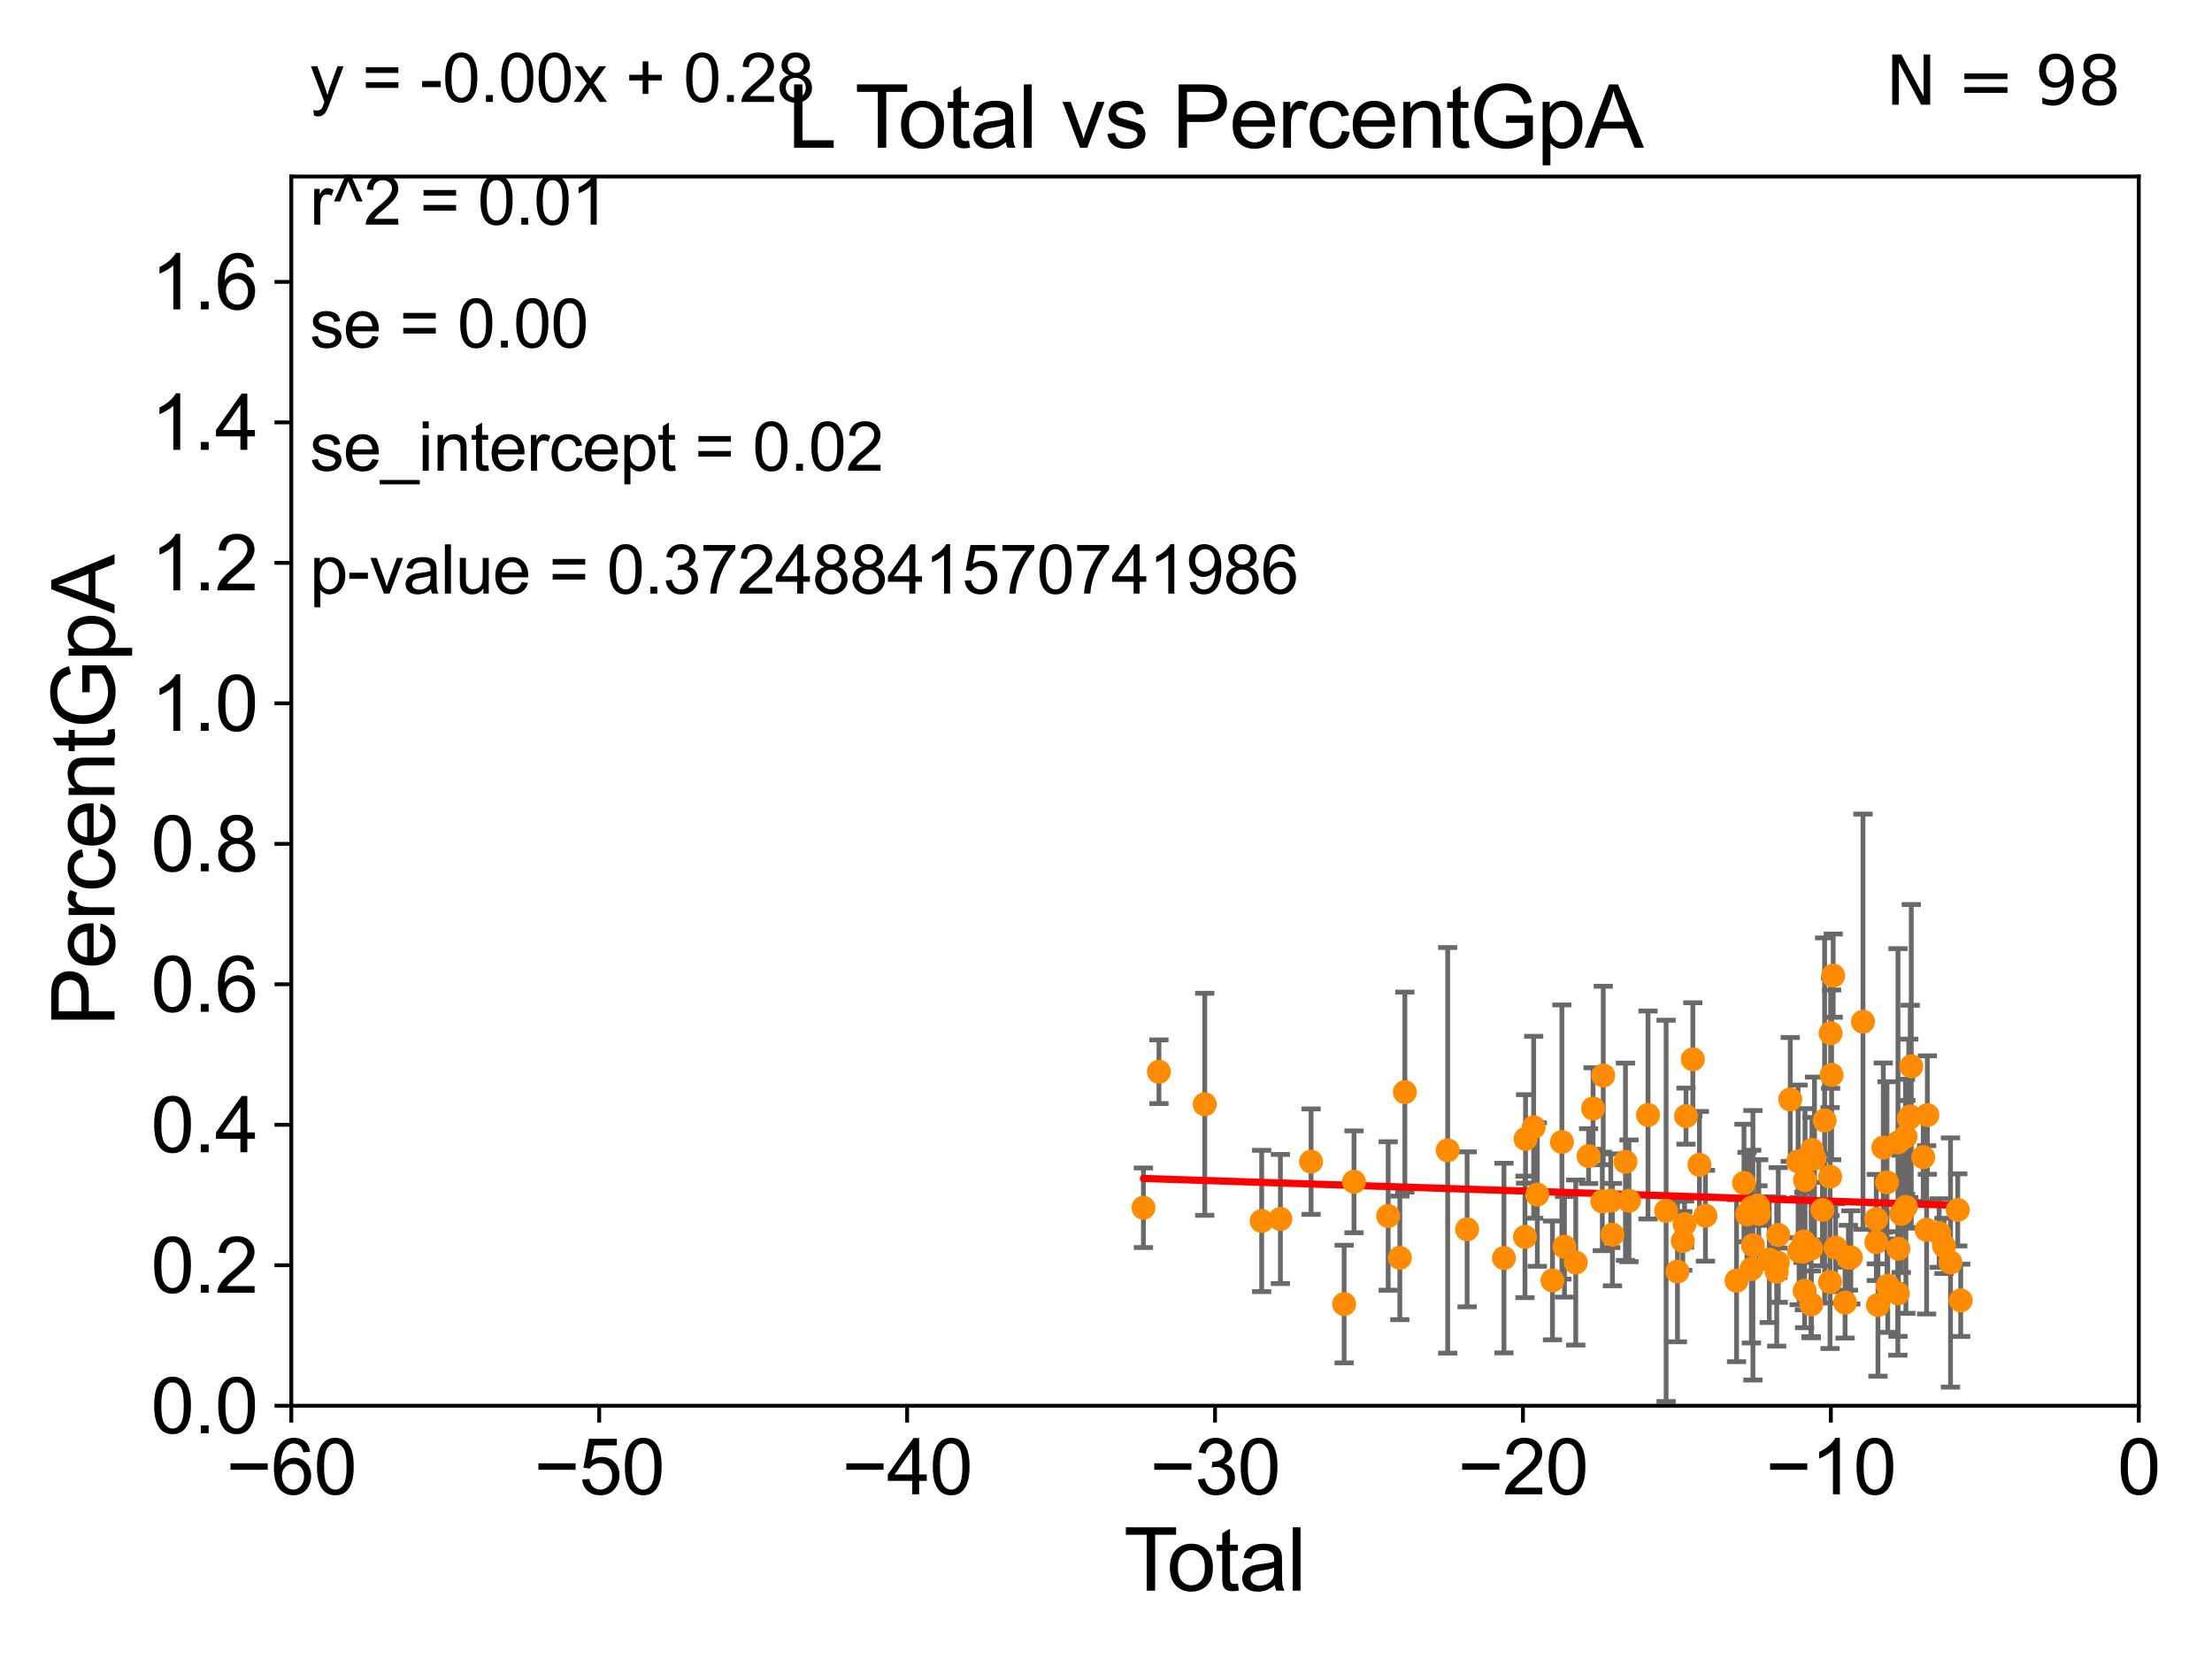 <?xml version="1.0" encoding="utf-8" standalone="no"?>
<!DOCTYPE svg PUBLIC "-//W3C//DTD SVG 1.1//EN"
  "http://www.w3.org/Graphics/SVG/1.1/DTD/svg11.dtd">
<svg xmlns:xlink="http://www.w3.org/1999/xlink" width="460.8pt" height="345.6pt" viewBox="0 0 460.8 345.6" xmlns="http://www.w3.org/2000/svg" version="1.1">
 <defs>
  <style type="text/css">*{stroke-linejoin: round; stroke-linecap: butt}</style>
 </defs>
 <g id="figure_1">
  <g id="patch_1">
   <path d="M 0 345.6 
L 460.8 345.6 
L 460.8 0 
L 0 0 
z
" style="fill: #ffffff"/>
  </g>
  <g id="axes_1">
   <g id="patch_2">
    <path d="M 60.68 292.84 
L 445.545 292.84 
L 445.545 36.775 
L 60.68 36.775 
z
" style="fill: #ffffff"/>
   </g>
   <g id="PathCollection_1">
    <defs>
     <path id="m4038d2e373" d="M 0 1.118 
C 0.297 1.118 0.581 1 0.791 0.791 
C 1 0.581 1.118 0.297 1.118 0 
C 1.118 -0.297 1 -0.581 0.791 -0.791 
C 0.581 -1 0.297 -1.118 0 -1.118 
C -0.297 -1.118 -0.581 -1 -0.791 -0.791 
C -1 -0.581 -1.118 -0.297 -1.118 0 
C -1.118 0.297 -1 0.581 -0.791 0.791 
C -0.581 1 -0.297 1.118 0 1.118 
z
" style="stroke: #ff8c00"/>
    </defs>
    <g clip-path="url(#p9c56bcccfa)">
     <use xlink:href="#m4038d2e373" x="397.03" y="251.415" style="fill: #ff8c00; stroke: #ff8c00"/>
     <use xlink:href="#m4038d2e373" x="361.752" y="266.783" style="fill: #ff8c00; stroke: #ff8c00"/>
     <use xlink:href="#m4038d2e373" x="364.849" y="264.352" style="fill: #ff8c00; stroke: #ff8c00"/>
     <use xlink:href="#m4038d2e373" x="366.376" y="252.869" style="fill: #ff8c00; stroke: #ff8c00"/>
     <use xlink:href="#m4038d2e373" x="366.211" y="251.144" style="fill: #ff8c00; stroke: #ff8c00"/>
     <use xlink:href="#m4038d2e373" x="363.304" y="246.435" style="fill: #ff8c00; stroke: #ff8c00"/>
     <use xlink:href="#m4038d2e373" x="397.944" y="232.572" style="fill: #ff8c00; stroke: #ff8c00"/>
     <use xlink:href="#m4038d2e373" x="385.56" y="261.941" style="fill: #ff8c00; stroke: #ff8c00"/>
     <use xlink:href="#m4038d2e373" x="363.929" y="252.991" style="fill: #ff8c00; stroke: #ff8c00"/>
     <use xlink:href="#m4038d2e373" x="397.634" y="232.979" style="fill: #ff8c00; stroke: #ff8c00"/>
     <use xlink:href="#m4038d2e373" x="365.163" y="259.41" style="fill: #ff8c00; stroke: #ff8c00"/>
     <use xlink:href="#m4038d2e373" x="385.058" y="262.01" style="fill: #ff8c00; stroke: #ff8c00"/>
     <use xlink:href="#m4038d2e373" x="398.149" y="222.136" style="fill: #ff8c00; stroke: #ff8c00"/>
     <use xlink:href="#m4038d2e373" x="364.904" y="251.568" style="fill: #ff8c00; stroke: #ff8c00"/>
     <use xlink:href="#m4038d2e373" x="390.871" y="258.768" style="fill: #ff8c00; stroke: #ff8c00"/>
     <use xlink:href="#m4038d2e373" x="368.573" y="262.405" style="fill: #ff8c00; stroke: #ff8c00"/>
     <use xlink:href="#m4038d2e373" x="375.875" y="259.567" style="fill: #ff8c00; stroke: #ff8c00"/>
     <use xlink:href="#m4038d2e373" x="375.937" y="268.894" style="fill: #ff8c00; stroke: #ff8c00"/>
     <use xlink:href="#m4038d2e373" x="376.027" y="245.828" style="fill: #ff8c00; stroke: #ff8c00"/>
     <use xlink:href="#m4038d2e373" x="381.56" y="223.915" style="fill: #ff8c00; stroke: #ff8c00"/>
     <use xlink:href="#m4038d2e373" x="377.296" y="260.105" style="fill: #ff8c00; stroke: #ff8c00"/>
     <use xlink:href="#m4038d2e373" x="377.32" y="271.729" style="fill: #ff8c00; stroke: #ff8c00"/>
     <use xlink:href="#m4038d2e373" x="375.77" y="258.632" style="fill: #ff8c00; stroke: #ff8c00"/>
     <use xlink:href="#m4038d2e373" x="377.466" y="239.556" style="fill: #ff8c00; stroke: #ff8c00"/>
     <use xlink:href="#m4038d2e373" x="391.212" y="271.869" style="fill: #ff8c00; stroke: #ff8c00"/>
     <use xlink:href="#m4038d2e373" x="379.638" y="252.041" style="fill: #ff8c00; stroke: #ff8c00"/>
     <use xlink:href="#m4038d2e373" x="390.857" y="253.967" style="fill: #ff8c00; stroke: #ff8c00"/>
     <use xlink:href="#m4038d2e373" x="381.351" y="215.238" style="fill: #ff8c00; stroke: #ff8c00"/>
     <use xlink:href="#m4038d2e373" x="380.104" y="233.413" style="fill: #ff8c00; stroke: #ff8c00"/>
     <use xlink:href="#m4038d2e373" x="381.246" y="245.109" style="fill: #ff8c00; stroke: #ff8c00"/>
     <use xlink:href="#m4038d2e373" x="377.993" y="241.343" style="fill: #ff8c00; stroke: #ff8c00"/>
     <use xlink:href="#m4038d2e373" x="396.954" y="236.801" style="fill: #ff8c00; stroke: #ff8c00"/>
     <use xlink:href="#m4038d2e373" x="375.629" y="260.73" style="fill: #ff8c00; stroke: #ff8c00"/>
     <use xlink:href="#m4038d2e373" x="381.89" y="203.239" style="fill: #ff8c00; stroke: #ff8c00"/>
     <use xlink:href="#m4038d2e373" x="396.072" y="252.871" style="fill: #ff8c00; stroke: #ff8c00"/>
     <use xlink:href="#m4038d2e373" x="384.363" y="271.352" style="fill: #ff8c00; stroke: #ff8c00"/>
     <use xlink:href="#m4038d2e373" x="370.122" y="264.918" style="fill: #ff8c00; stroke: #ff8c00"/>
     <use xlink:href="#m4038d2e373" x="370.358" y="263.043" style="fill: #ff8c00; stroke: #ff8c00"/>
     <use xlink:href="#m4038d2e373" x="381.229" y="267.078" style="fill: #ff8c00; stroke: #ff8c00"/>
     <use xlink:href="#m4038d2e373" x="395.471" y="260.133" style="fill: #ff8c00; stroke: #ff8c00"/>
     <use xlink:href="#m4038d2e373" x="392.322" y="239.066" style="fill: #ff8c00; stroke: #ff8c00"/>
     <use xlink:href="#m4038d2e373" x="395.383" y="237.999" style="fill: #ff8c00; stroke: #ff8c00"/>
     <use xlink:href="#m4038d2e373" x="372.94" y="229.035" style="fill: #ff8c00; stroke: #ff8c00"/>
     <use xlink:href="#m4038d2e373" x="393.249" y="267.823" style="fill: #ff8c00; stroke: #ff8c00"/>
     <use xlink:href="#m4038d2e373" x="374.58" y="241.934" style="fill: #ff8c00; stroke: #ff8c00"/>
     <use xlink:href="#m4038d2e373" x="374.785" y="260.63" style="fill: #ff8c00; stroke: #ff8c00"/>
     <use xlink:href="#m4038d2e373" x="382.387" y="259.913" style="fill: #ff8c00; stroke: #ff8c00"/>
     <use xlink:href="#m4038d2e373" x="393.095" y="246.304" style="fill: #ff8c00; stroke: #ff8c00"/>
     <use xlink:href="#m4038d2e373" x="395.358" y="269.441" style="fill: #ff8c00; stroke: #ff8c00"/>
     <use xlink:href="#m4038d2e373" x="370.451" y="257.264" style="fill: #ff8c00; stroke: #ff8c00"/>
     <use xlink:href="#m4038d2e373" x="351.227" y="232.508" style="fill: #ff8c00; stroke: #ff8c00"/>
     <use xlink:href="#m4038d2e373" x="333.795" y="250.274" style="fill: #ff8c00; stroke: #ff8c00"/>
     <use xlink:href="#m4038d2e373" x="408.454" y="270.882" style="fill: #ff8c00; stroke: #ff8c00"/>
     <use xlink:href="#m4038d2e373" x="325.369" y="237.902" style="fill: #ff8c00; stroke: #ff8c00"/>
     <use xlink:href="#m4038d2e373" x="325.908" y="259.734" style="fill: #ff8c00; stroke: #ff8c00"/>
     <use xlink:href="#m4038d2e373" x="407.836" y="252.045" style="fill: #ff8c00; stroke: #ff8c00"/>
     <use xlink:href="#m4038d2e373" x="328.259" y="263.007" style="fill: #ff8c00; stroke: #ff8c00"/>
     <use xlink:href="#m4038d2e373" x="330.934" y="240.841" style="fill: #ff8c00; stroke: #ff8c00"/>
     <use xlink:href="#m4038d2e373" x="323.407" y="266.729" style="fill: #ff8c00; stroke: #ff8c00"/>
     <use xlink:href="#m4038d2e373" x="331.866" y="230.927" style="fill: #ff8c00; stroke: #ff8c00"/>
     <use xlink:href="#m4038d2e373" x="406.326" y="263.003" style="fill: #ff8c00; stroke: #ff8c00"/>
     <use xlink:href="#m4038d2e373" x="335.553" y="250.132" style="fill: #ff8c00; stroke: #ff8c00"/>
     <use xlink:href="#m4038d2e373" x="335.901" y="257.195" style="fill: #ff8c00; stroke: #ff8c00"/>
     <use xlink:href="#m4038d2e373" x="404.967" y="259.543" style="fill: #ff8c00; stroke: #ff8c00"/>
     <use xlink:href="#m4038d2e373" x="338.613" y="242.017" style="fill: #ff8c00; stroke: #ff8c00"/>
     <use xlink:href="#m4038d2e373" x="339.341" y="250.151" style="fill: #ff8c00; stroke: #ff8c00"/>
     <use xlink:href="#m4038d2e373" x="333.985" y="224.046" style="fill: #ff8c00; stroke: #ff8c00"/>
     <use xlink:href="#m4038d2e373" x="320.251" y="248.845" style="fill: #ff8c00; stroke: #ff8c00"/>
     <use xlink:href="#m4038d2e373" x="319.492" y="234.829" style="fill: #ff8c00; stroke: #ff8c00"/>
     <use xlink:href="#m4038d2e373" x="317.801" y="237.253" style="fill: #ff8c00; stroke: #ff8c00"/>
     <use xlink:href="#m4038d2e373" x="238.197" y="251.594" style="fill: #ff8c00; stroke: #ff8c00"/>
     <use xlink:href="#m4038d2e373" x="241.429" y="223.262" style="fill: #ff8c00; stroke: #ff8c00"/>
     <use xlink:href="#m4038d2e373" x="250.973" y="230.042" style="fill: #ff8c00; stroke: #ff8c00"/>
     <use xlink:href="#m4038d2e373" x="262.83" y="254.347" style="fill: #ff8c00; stroke: #ff8c00"/>
     <use xlink:href="#m4038d2e373" x="266.731" y="253.941" style="fill: #ff8c00; stroke: #ff8c00"/>
     <use xlink:href="#m4038d2e373" x="273.121" y="241.991" style="fill: #ff8c00; stroke: #ff8c00"/>
     <use xlink:href="#m4038d2e373" x="280.007" y="271.66" style="fill: #ff8c00; stroke: #ff8c00"/>
     <use xlink:href="#m4038d2e373" x="282.063" y="246.186" style="fill: #ff8c00; stroke: #ff8c00"/>
     <use xlink:href="#m4038d2e373" x="289.185" y="253.312" style="fill: #ff8c00; stroke: #ff8c00"/>
     <use xlink:href="#m4038d2e373" x="291.612" y="262.035" style="fill: #ff8c00; stroke: #ff8c00"/>
     <use xlink:href="#m4038d2e373" x="292.657" y="227.51" style="fill: #ff8c00; stroke: #ff8c00"/>
     <use xlink:href="#m4038d2e373" x="301.579" y="239.633" style="fill: #ff8c00; stroke: #ff8c00"/>
     <use xlink:href="#m4038d2e373" x="305.627" y="256.094" style="fill: #ff8c00; stroke: #ff8c00"/>
     <use xlink:href="#m4038d2e373" x="313.303" y="262.075" style="fill: #ff8c00; stroke: #ff8c00"/>
     <use xlink:href="#m4038d2e373" x="317.68" y="257.665" style="fill: #ff8c00; stroke: #ff8c00"/>
     <use xlink:href="#m4038d2e373" x="403.956" y="256.866" style="fill: #ff8c00; stroke: #ff8c00"/>
     <use xlink:href="#m4038d2e373" x="343.309" y="232.272" style="fill: #ff8c00; stroke: #ff8c00"/>
     <use xlink:href="#m4038d2e373" x="388.096" y="212.841" style="fill: #ff8c00; stroke: #ff8c00"/>
     <use xlink:href="#m4038d2e373" x="401.35" y="256.194" style="fill: #ff8c00; stroke: #ff8c00"/>
     <use xlink:href="#m4038d2e373" x="352.647" y="220.673" style="fill: #ff8c00; stroke: #ff8c00"/>
     <use xlink:href="#m4038d2e373" x="355.276" y="253.254" style="fill: #ff8c00; stroke: #ff8c00"/>
     <use xlink:href="#m4038d2e373" x="400.636" y="241.061" style="fill: #ff8c00; stroke: #ff8c00"/>
     <use xlink:href="#m4038d2e373" x="354.022" y="242.651" style="fill: #ff8c00; stroke: #ff8c00"/>
     <use xlink:href="#m4038d2e373" x="401.501" y="232.291" style="fill: #ff8c00; stroke: #ff8c00"/>
     <use xlink:href="#m4038d2e373" x="350.92" y="255" style="fill: #ff8c00; stroke: #ff8c00"/>
     <use xlink:href="#m4038d2e373" x="349.446" y="264.89" style="fill: #ff8c00; stroke: #ff8c00"/>
     <use xlink:href="#m4038d2e373" x="350.549" y="258.511" style="fill: #ff8c00; stroke: #ff8c00"/>
     <use xlink:href="#m4038d2e373" x="347.081" y="252.247" style="fill: #ff8c00; stroke: #ff8c00"/>
    </g>
   </g>
   <g id="matplotlib.axis_1">
    <g id="xtick_1">
     <g id="line2d_1">
      <defs>
       <path id="mb33c49dd5d" d="M 0 0 
L 0 3.5 
" style="stroke: #000000; stroke-width: 0.8"/>
      </defs>
      <g>
       <use xlink:href="#mb33c49dd5d" x="60.68" y="292.84" style="stroke: #000000; stroke-width: 0.8"/>
      </g>
     </g>
     <g id="text_1">
      <!-- −60 -->
      <g transform="translate(47.11 311.293)scale(0.16 -0.16)">
       <defs>
        <path id="ArialMT-2212" d="M 3381 1997 
L 356 1997 
L 356 2522 
L 3381 2522 
L 3381 1997 
z
" transform="scale(0.016)"/>
        <path id="ArialMT-36" d="M 3184 3459 
L 2625 3416 
Q 2550 3747 2413 3897 
Q 2184 4138 1850 4138 
Q 1581 4138 1378 3988 
Q 1113 3794 959 3422 
Q 806 3050 800 2363 
Q 1003 2672 1297 2822 
Q 1591 2972 1913 2972 
Q 2475 2972 2870 2558 
Q 3266 2144 3266 1488 
Q 3266 1056 3080 686 
Q 2894 316 2569 119 
Q 2244 -78 1831 -78 
Q 1128 -78 684 439 
Q 241 956 241 2144 
Q 241 3472 731 4075 
Q 1159 4600 1884 4600 
Q 2425 4600 2770 4297 
Q 3116 3994 3184 3459 
z
M 888 1484 
Q 888 1194 1011 928 
Q 1134 663 1356 523 
Q 1578 384 1822 384 
Q 2178 384 2434 671 
Q 2691 959 2691 1453 
Q 2691 1928 2437 2201 
Q 2184 2475 1800 2475 
Q 1419 2475 1153 2201 
Q 888 1928 888 1484 
z
" transform="scale(0.016)"/>
        <path id="ArialMT-30" d="M 266 2259 
Q 266 3072 433 3567 
Q 600 4063 929 4331 
Q 1259 4600 1759 4600 
Q 2128 4600 2406 4451 
Q 2684 4303 2865 4023 
Q 3047 3744 3150 3342 
Q 3253 2941 3253 2259 
Q 3253 1453 3087 958 
Q 2922 463 2592 192 
Q 2263 -78 1759 -78 
Q 1097 -78 719 397 
Q 266 969 266 2259 
z
M 844 2259 
Q 844 1131 1108 757 
Q 1372 384 1759 384 
Q 2147 384 2411 759 
Q 2675 1134 2675 2259 
Q 2675 3391 2411 3762 
Q 2147 4134 1753 4134 
Q 1366 4134 1134 3806 
Q 844 3388 844 2259 
z
" transform="scale(0.016)"/>
       </defs>
       <use xlink:href="#ArialMT-2212"/>
       <use xlink:href="#ArialMT-36" x="58.398"/>
       <use xlink:href="#ArialMT-30" x="114.014"/>
      </g>
     </g>
    </g>
    <g id="xtick_2">
     <g id="line2d_2">
      <g>
       <use xlink:href="#mb33c49dd5d" x="124.824" y="292.84" style="stroke: #000000; stroke-width: 0.8"/>
      </g>
     </g>
     <g id="text_2">
      <!-- −50 -->
      <g transform="translate(111.254 311.293)scale(0.16 -0.16)">
       <defs>
        <path id="ArialMT-35" d="M 266 1200 
L 856 1250 
Q 922 819 1161 601 
Q 1400 384 1738 384 
Q 2144 384 2425 690 
Q 2706 997 2706 1503 
Q 2706 1984 2436 2262 
Q 2166 2541 1728 2541 
Q 1456 2541 1237 2417 
Q 1019 2294 894 2097 
L 366 2166 
L 809 4519 
L 3088 4519 
L 3088 3981 
L 1259 3981 
L 1013 2750 
Q 1425 3038 1878 3038 
Q 2478 3038 2890 2622 
Q 3303 2206 3303 1553 
Q 3303 931 2941 478 
Q 2500 -78 1738 -78 
Q 1113 -78 717 272 
Q 322 622 266 1200 
z
" transform="scale(0.016)"/>
       </defs>
       <use xlink:href="#ArialMT-2212"/>
       <use xlink:href="#ArialMT-35" x="58.398"/>
       <use xlink:href="#ArialMT-30" x="114.014"/>
      </g>
     </g>
    </g>
    <g id="xtick_3">
     <g id="line2d_3">
      <g>
       <use xlink:href="#mb33c49dd5d" x="188.968" y="292.84" style="stroke: #000000; stroke-width: 0.8"/>
      </g>
     </g>
     <g id="text_3">
      <!-- −40 -->
      <g transform="translate(175.398 311.293)scale(0.16 -0.16)">
       <defs>
        <path id="ArialMT-34" d="M 2069 0 
L 2069 1097 
L 81 1097 
L 81 1613 
L 2172 4581 
L 2631 4581 
L 2631 1613 
L 3250 1613 
L 3250 1097 
L 2631 1097 
L 2631 0 
L 2069 0 
z
M 2069 1613 
L 2069 3678 
L 634 1613 
L 2069 1613 
z
" transform="scale(0.016)"/>
       </defs>
       <use xlink:href="#ArialMT-2212"/>
       <use xlink:href="#ArialMT-34" x="58.398"/>
       <use xlink:href="#ArialMT-30" x="114.014"/>
      </g>
     </g>
    </g>
    <g id="xtick_4">
     <g id="line2d_4">
      <g>
       <use xlink:href="#mb33c49dd5d" x="253.113" y="292.84" style="stroke: #000000; stroke-width: 0.8"/>
      </g>
     </g>
     <g id="text_4">
      <!-- −30 -->
      <g transform="translate(239.542 311.293)scale(0.16 -0.16)">
       <defs>
        <path id="ArialMT-33" d="M 269 1209 
L 831 1284 
Q 928 806 1161 595 
Q 1394 384 1728 384 
Q 2125 384 2398 659 
Q 2672 934 2672 1341 
Q 2672 1728 2419 1979 
Q 2166 2231 1775 2231 
Q 1616 2231 1378 2169 
L 1441 2663 
Q 1497 2656 1531 2656 
Q 1891 2656 2178 2843 
Q 2466 3031 2466 3422 
Q 2466 3731 2256 3934 
Q 2047 4138 1716 4138 
Q 1388 4138 1169 3931 
Q 950 3725 888 3313 
L 325 3413 
Q 428 3978 793 4289 
Q 1159 4600 1703 4600 
Q 2078 4600 2393 4439 
Q 2709 4278 2876 4000 
Q 3044 3722 3044 3409 
Q 3044 3113 2884 2869 
Q 2725 2625 2413 2481 
Q 2819 2388 3044 2092 
Q 3269 1797 3269 1353 
Q 3269 753 2831 336 
Q 2394 -81 1725 -81 
Q 1122 -81 723 278 
Q 325 638 269 1209 
z
" transform="scale(0.016)"/>
       </defs>
       <use xlink:href="#ArialMT-2212"/>
       <use xlink:href="#ArialMT-33" x="58.398"/>
       <use xlink:href="#ArialMT-30" x="114.014"/>
      </g>
     </g>
    </g>
    <g id="xtick_5">
     <g id="line2d_5">
      <g>
       <use xlink:href="#mb33c49dd5d" x="317.257" y="292.84" style="stroke: #000000; stroke-width: 0.8"/>
      </g>
     </g>
     <g id="text_5">
      <!-- −20 -->
      <g transform="translate(303.687 311.293)scale(0.16 -0.16)">
       <defs>
        <path id="ArialMT-32" d="M 3222 541 
L 3222 0 
L 194 0 
Q 188 203 259 391 
Q 375 700 629 1000 
Q 884 1300 1366 1694 
Q 2113 2306 2375 2664 
Q 2638 3022 2638 3341 
Q 2638 3675 2398 3904 
Q 2159 4134 1775 4134 
Q 1369 4134 1125 3890 
Q 881 3647 878 3216 
L 300 3275 
Q 359 3922 746 4261 
Q 1134 4600 1788 4600 
Q 2447 4600 2831 4234 
Q 3216 3869 3216 3328 
Q 3216 3053 3103 2787 
Q 2991 2522 2730 2228 
Q 2469 1934 1863 1422 
Q 1356 997 1212 845 
Q 1069 694 975 541 
L 3222 541 
z
" transform="scale(0.016)"/>
       </defs>
       <use xlink:href="#ArialMT-2212"/>
       <use xlink:href="#ArialMT-32" x="58.398"/>
       <use xlink:href="#ArialMT-30" x="114.014"/>
      </g>
     </g>
    </g>
    <g id="xtick_6">
     <g id="line2d_6">
      <g>
       <use xlink:href="#mb33c49dd5d" x="381.401" y="292.84" style="stroke: #000000; stroke-width: 0.8"/>
      </g>
     </g>
     <g id="text_6">
      <!-- −10 -->
      <g transform="translate(367.831 311.293)scale(0.16 -0.16)">
       <defs>
        <path id="ArialMT-31" d="M 2384 0 
L 1822 0 
L 1822 3584 
Q 1619 3391 1289 3197 
Q 959 3003 697 2906 
L 697 3450 
Q 1169 3672 1522 3987 
Q 1875 4303 2022 4600 
L 2384 4600 
L 2384 0 
z
" transform="scale(0.016)"/>
       </defs>
       <use xlink:href="#ArialMT-2212"/>
       <use xlink:href="#ArialMT-31" x="58.398"/>
       <use xlink:href="#ArialMT-30" x="114.014"/>
      </g>
     </g>
    </g>
    <g id="xtick_7">
     <g id="line2d_7">
      <g>
       <use xlink:href="#mb33c49dd5d" x="445.545" y="292.84" style="stroke: #000000; stroke-width: 0.8"/>
      </g>
     </g>
     <g id="text_7">
      <!-- 0 -->
      <g transform="translate(441.096 311.293)scale(0.16 -0.16)">
       <use xlink:href="#ArialMT-30"/>
      </g>
     </g>
    </g>
    <g id="text_8">
     <!-- Total -->
     <g transform="translate(234.107 331.357)scale(0.18 -0.18)">
      <defs>
       <path id="ArialMT-54" d="M 1659 0 
L 1659 4041 
L 150 4041 
L 150 4581 
L 3781 4581 
L 3781 4041 
L 2266 4041 
L 2266 0 
L 1659 0 
z
" transform="scale(0.016)"/>
       <path id="ArialMT-6f" d="M 213 1659 
Q 213 2581 725 3025 
Q 1153 3394 1769 3394 
Q 2453 3394 2887 2945 
Q 3322 2497 3322 1706 
Q 3322 1066 3130 698 
Q 2938 331 2570 128 
Q 2203 -75 1769 -75 
Q 1072 -75 642 372 
Q 213 819 213 1659 
z
M 791 1659 
Q 791 1022 1069 705 
Q 1347 388 1769 388 
Q 2188 388 2466 706 
Q 2744 1025 2744 1678 
Q 2744 2294 2464 2611 
Q 2184 2928 1769 2928 
Q 1347 2928 1069 2612 
Q 791 2297 791 1659 
z
" transform="scale(0.016)"/>
       <path id="ArialMT-74" d="M 1650 503 
L 1731 6 
Q 1494 -44 1306 -44 
Q 1000 -44 831 53 
Q 663 150 594 308 
Q 525 466 525 972 
L 525 2881 
L 113 2881 
L 113 3319 
L 525 3319 
L 525 4141 
L 1084 4478 
L 1084 3319 
L 1650 3319 
L 1650 2881 
L 1084 2881 
L 1084 941 
Q 1084 700 1114 631 
Q 1144 563 1211 522 
Q 1278 481 1403 481 
Q 1497 481 1650 503 
z
" transform="scale(0.016)"/>
       <path id="ArialMT-61" d="M 2588 409 
Q 2275 144 1986 34 
Q 1697 -75 1366 -75 
Q 819 -75 525 192 
Q 231 459 231 875 
Q 231 1119 342 1320 
Q 453 1522 633 1644 
Q 813 1766 1038 1828 
Q 1203 1872 1538 1913 
Q 2219 1994 2541 2106 
Q 2544 2222 2544 2253 
Q 2544 2597 2384 2738 
Q 2169 2928 1744 2928 
Q 1347 2928 1158 2789 
Q 969 2650 878 2297 
L 328 2372 
Q 403 2725 575 2942 
Q 747 3159 1072 3276 
Q 1397 3394 1825 3394 
Q 2250 3394 2515 3294 
Q 2781 3194 2906 3042 
Q 3031 2891 3081 2659 
Q 3109 2516 3109 2141 
L 3109 1391 
Q 3109 606 3145 398 
Q 3181 191 3288 0 
L 2700 0 
Q 2613 175 2588 409 
z
M 2541 1666 
Q 2234 1541 1622 1453 
Q 1275 1403 1131 1340 
Q 988 1278 909 1158 
Q 831 1038 831 891 
Q 831 666 1001 516 
Q 1172 366 1500 366 
Q 1825 366 2078 508 
Q 2331 650 2450 897 
Q 2541 1088 2541 1459 
L 2541 1666 
z
" transform="scale(0.016)"/>
       <path id="ArialMT-6c" d="M 409 0 
L 409 4581 
L 972 4581 
L 972 0 
L 409 0 
z
" transform="scale(0.016)"/>
      </defs>
      <use xlink:href="#ArialMT-54"/>
      <use xlink:href="#ArialMT-6f" x="49.959"/>
      <use xlink:href="#ArialMT-74" x="105.574"/>
      <use xlink:href="#ArialMT-61" x="133.357"/>
      <use xlink:href="#ArialMT-6c" x="188.973"/>
     </g>
    </g>
   </g>
   <g id="matplotlib.axis_2">
    <g id="ytick_1">
     <g id="line2d_8">
      <defs>
       <path id="m3e0ca13662" d="M 0 0 
L -3.5 0 
" style="stroke: #000000; stroke-width: 0.8"/>
      </defs>
      <g>
       <use xlink:href="#m3e0ca13662" x="60.68" y="292.84" style="stroke: #000000; stroke-width: 0.8"/>
      </g>
     </g>
     <g id="text_9">
      <!-- 0.0 -->
      <g transform="translate(31.44 298.566)scale(0.16 -0.16)">
       <defs>
        <path id="ArialMT-2e" d="M 581 0 
L 581 641 
L 1222 641 
L 1222 0 
L 581 0 
z
" transform="scale(0.016)"/>
       </defs>
       <use xlink:href="#ArialMT-30"/>
       <use xlink:href="#ArialMT-2e" x="55.615"/>
       <use xlink:href="#ArialMT-30" x="83.398"/>
      </g>
     </g>
    </g>
    <g id="ytick_2">
     <g id="line2d_9">
      <g>
       <use xlink:href="#m3e0ca13662" x="60.68" y="263.575" style="stroke: #000000; stroke-width: 0.8"/>
      </g>
     </g>
     <g id="text_10">
      <!-- 0.2 -->
      <g transform="translate(31.44 269.302)scale(0.16 -0.16)">
       <use xlink:href="#ArialMT-30"/>
       <use xlink:href="#ArialMT-2e" x="55.615"/>
       <use xlink:href="#ArialMT-32" x="83.398"/>
      </g>
     </g>
    </g>
    <g id="ytick_3">
     <g id="line2d_10">
      <g>
       <use xlink:href="#m3e0ca13662" x="60.68" y="234.311" style="stroke: #000000; stroke-width: 0.8"/>
      </g>
     </g>
     <g id="text_11">
      <!-- 0.4 -->
      <g transform="translate(31.44 240.037)scale(0.16 -0.16)">
       <use xlink:href="#ArialMT-30"/>
       <use xlink:href="#ArialMT-2e" x="55.615"/>
       <use xlink:href="#ArialMT-34" x="83.398"/>
      </g>
     </g>
    </g>
    <g id="ytick_4">
     <g id="line2d_11">
      <g>
       <use xlink:href="#m3e0ca13662" x="60.68" y="205.046" style="stroke: #000000; stroke-width: 0.8"/>
      </g>
     </g>
     <g id="text_12">
      <!-- 0.6 -->
      <g transform="translate(31.44 210.772)scale(0.16 -0.16)">
       <use xlink:href="#ArialMT-30"/>
       <use xlink:href="#ArialMT-2e" x="55.615"/>
       <use xlink:href="#ArialMT-36" x="83.398"/>
      </g>
     </g>
    </g>
    <g id="ytick_5">
     <g id="line2d_12">
      <g>
       <use xlink:href="#m3e0ca13662" x="60.68" y="175.782" style="stroke: #000000; stroke-width: 0.8"/>
      </g>
     </g>
     <g id="text_13">
      <!-- 0.8 -->
      <g transform="translate(31.44 181.508)scale(0.16 -0.16)">
       <defs>
        <path id="ArialMT-38" d="M 1131 2484 
Q 781 2613 612 2850 
Q 444 3088 444 3419 
Q 444 3919 803 4259 
Q 1163 4600 1759 4600 
Q 2359 4600 2725 4251 
Q 3091 3903 3091 3403 
Q 3091 3084 2923 2848 
Q 2756 2613 2416 2484 
Q 2838 2347 3058 2040 
Q 3278 1734 3278 1309 
Q 3278 722 2862 322 
Q 2447 -78 1769 -78 
Q 1091 -78 675 323 
Q 259 725 259 1325 
Q 259 1772 486 2073 
Q 713 2375 1131 2484 
z
M 1019 3438 
Q 1019 3113 1228 2906 
Q 1438 2700 1772 2700 
Q 2097 2700 2305 2904 
Q 2513 3109 2513 3406 
Q 2513 3716 2298 3927 
Q 2084 4138 1766 4138 
Q 1444 4138 1231 3931 
Q 1019 3725 1019 3438 
z
M 838 1322 
Q 838 1081 952 856 
Q 1066 631 1291 507 
Q 1516 384 1775 384 
Q 2178 384 2440 643 
Q 2703 903 2703 1303 
Q 2703 1709 2433 1975 
Q 2163 2241 1756 2241 
Q 1359 2241 1098 1978 
Q 838 1716 838 1322 
z
" transform="scale(0.016)"/>
       </defs>
       <use xlink:href="#ArialMT-30"/>
       <use xlink:href="#ArialMT-2e" x="55.615"/>
       <use xlink:href="#ArialMT-38" x="83.398"/>
      </g>
     </g>
    </g>
    <g id="ytick_6">
     <g id="line2d_13">
      <g>
       <use xlink:href="#m3e0ca13662" x="60.68" y="146.517" style="stroke: #000000; stroke-width: 0.8"/>
      </g>
     </g>
     <g id="text_14">
      <!-- 1.0 -->
      <g transform="translate(31.44 152.243)scale(0.16 -0.16)">
       <use xlink:href="#ArialMT-31"/>
       <use xlink:href="#ArialMT-2e" x="55.615"/>
       <use xlink:href="#ArialMT-30" x="83.398"/>
      </g>
     </g>
    </g>
    <g id="ytick_7">
     <g id="line2d_14">
      <g>
       <use xlink:href="#m3e0ca13662" x="60.68" y="117.252" style="stroke: #000000; stroke-width: 0.8"/>
      </g>
     </g>
     <g id="text_15">
      <!-- 1.2 -->
      <g transform="translate(31.44 122.979)scale(0.16 -0.16)">
       <use xlink:href="#ArialMT-31"/>
       <use xlink:href="#ArialMT-2e" x="55.615"/>
       <use xlink:href="#ArialMT-32" x="83.398"/>
      </g>
     </g>
    </g>
    <g id="ytick_8">
     <g id="line2d_15">
      <g>
       <use xlink:href="#m3e0ca13662" x="60.68" y="87.988" style="stroke: #000000; stroke-width: 0.8"/>
      </g>
     </g>
     <g id="text_16">
      <!-- 1.4 -->
      <g transform="translate(31.44 93.714)scale(0.16 -0.16)">
       <use xlink:href="#ArialMT-31"/>
       <use xlink:href="#ArialMT-2e" x="55.615"/>
       <use xlink:href="#ArialMT-34" x="83.398"/>
      </g>
     </g>
    </g>
    <g id="ytick_9">
     <g id="line2d_16">
      <g>
       <use xlink:href="#m3e0ca13662" x="60.68" y="58.723" style="stroke: #000000; stroke-width: 0.8"/>
      </g>
     </g>
     <g id="text_17">
      <!-- 1.6 -->
      <g transform="translate(31.44 64.45)scale(0.16 -0.16)">
       <use xlink:href="#ArialMT-31"/>
       <use xlink:href="#ArialMT-2e" x="55.615"/>
       <use xlink:href="#ArialMT-36" x="83.398"/>
      </g>
     </g>
    </g>
    <g id="text_18">
     <!-- PercentGpA -->
     <g transform="translate(23.863 213.831)rotate(-90)scale(0.18 -0.18)">
      <defs>
       <path id="ArialMT-50" d="M 494 0 
L 494 4581 
L 2222 4581 
Q 2678 4581 2919 4538 
Q 3256 4481 3484 4323 
Q 3713 4166 3852 3881 
Q 3991 3597 3991 3256 
Q 3991 2672 3619 2267 
Q 3247 1863 2275 1863 
L 1100 1863 
L 1100 0 
L 494 0 
z
M 1100 2403 
L 2284 2403 
Q 2872 2403 3119 2622 
Q 3366 2841 3366 3238 
Q 3366 3525 3220 3729 
Q 3075 3934 2838 4000 
Q 2684 4041 2272 4041 
L 1100 4041 
L 1100 2403 
z
" transform="scale(0.016)"/>
       <path id="ArialMT-65" d="M 2694 1069 
L 3275 997 
Q 3138 488 2766 206 
Q 2394 -75 1816 -75 
Q 1088 -75 661 373 
Q 234 822 234 1631 
Q 234 2469 665 2931 
Q 1097 3394 1784 3394 
Q 2450 3394 2872 2941 
Q 3294 2488 3294 1666 
Q 3294 1616 3291 1516 
L 816 1516 
Q 847 969 1125 678 
Q 1403 388 1819 388 
Q 2128 388 2347 550 
Q 2566 713 2694 1069 
z
M 847 1978 
L 2700 1978 
Q 2663 2397 2488 2606 
Q 2219 2931 1791 2931 
Q 1403 2931 1139 2672 
Q 875 2413 847 1978 
z
" transform="scale(0.016)"/>
       <path id="ArialMT-72" d="M 416 0 
L 416 3319 
L 922 3319 
L 922 2816 
Q 1116 3169 1280 3281 
Q 1444 3394 1641 3394 
Q 1925 3394 2219 3213 
L 2025 2691 
Q 1819 2813 1613 2813 
Q 1428 2813 1281 2702 
Q 1134 2591 1072 2394 
Q 978 2094 978 1738 
L 978 0 
L 416 0 
z
" transform="scale(0.016)"/>
       <path id="ArialMT-63" d="M 2588 1216 
L 3141 1144 
Q 3050 572 2676 248 
Q 2303 -75 1759 -75 
Q 1078 -75 664 370 
Q 250 816 250 1647 
Q 250 2184 428 2587 
Q 606 2991 970 3192 
Q 1334 3394 1763 3394 
Q 2303 3394 2647 3120 
Q 2991 2847 3088 2344 
L 2541 2259 
Q 2463 2594 2264 2762 
Q 2066 2931 1784 2931 
Q 1359 2931 1093 2626 
Q 828 2322 828 1663 
Q 828 994 1084 691 
Q 1341 388 1753 388 
Q 2084 388 2306 591 
Q 2528 794 2588 1216 
z
" transform="scale(0.016)"/>
       <path id="ArialMT-6e" d="M 422 0 
L 422 3319 
L 928 3319 
L 928 2847 
Q 1294 3394 1984 3394 
Q 2284 3394 2536 3286 
Q 2788 3178 2913 3003 
Q 3038 2828 3088 2588 
Q 3119 2431 3119 2041 
L 3119 0 
L 2556 0 
L 2556 2019 
Q 2556 2363 2490 2533 
Q 2425 2703 2258 2804 
Q 2091 2906 1866 2906 
Q 1506 2906 1245 2678 
Q 984 2450 984 1813 
L 984 0 
L 422 0 
z
" transform="scale(0.016)"/>
       <path id="ArialMT-47" d="M 2638 1797 
L 2638 2334 
L 4578 2338 
L 4578 638 
Q 4131 281 3656 101 
Q 3181 -78 2681 -78 
Q 2006 -78 1454 211 
Q 903 500 622 1047 
Q 341 1594 341 2269 
Q 341 2938 620 3517 
Q 900 4097 1425 4378 
Q 1950 4659 2634 4659 
Q 3131 4659 3532 4498 
Q 3934 4338 4162 4050 
Q 4391 3763 4509 3300 
L 3963 3150 
Q 3859 3500 3706 3700 
Q 3553 3900 3268 4020 
Q 2984 4141 2638 4141 
Q 2222 4141 1919 4014 
Q 1616 3888 1430 3681 
Q 1244 3475 1141 3228 
Q 966 2803 966 2306 
Q 966 1694 1177 1281 
Q 1388 869 1791 669 
Q 2194 469 2647 469 
Q 3041 469 3416 620 
Q 3791 772 3984 944 
L 3984 1797 
L 2638 1797 
z
" transform="scale(0.016)"/>
       <path id="ArialMT-70" d="M 422 -1272 
L 422 3319 
L 934 3319 
L 934 2888 
Q 1116 3141 1344 3267 
Q 1572 3394 1897 3394 
Q 2322 3394 2647 3175 
Q 2972 2956 3137 2557 
Q 3303 2159 3303 1684 
Q 3303 1175 3120 767 
Q 2938 359 2589 142 
Q 2241 -75 1856 -75 
Q 1575 -75 1351 44 
Q 1128 163 984 344 
L 984 -1272 
L 422 -1272 
z
M 931 1641 
Q 931 1000 1190 694 
Q 1450 388 1819 388 
Q 2194 388 2461 705 
Q 2728 1022 2728 1688 
Q 2728 2322 2467 2637 
Q 2206 2953 1844 2953 
Q 1484 2953 1207 2617 
Q 931 2281 931 1641 
z
" transform="scale(0.016)"/>
       <path id="ArialMT-41" d="M -9 0 
L 1750 4581 
L 2403 4581 
L 4278 0 
L 3588 0 
L 3053 1388 
L 1138 1388 
L 634 0 
L -9 0 
z
M 1313 1881 
L 2866 1881 
L 2388 3150 
Q 2169 3728 2063 4100 
Q 1975 3659 1816 3225 
L 1313 1881 
z
" transform="scale(0.016)"/>
      </defs>
      <use xlink:href="#ArialMT-50"/>
      <use xlink:href="#ArialMT-65" x="66.699"/>
      <use xlink:href="#ArialMT-72" x="122.314"/>
      <use xlink:href="#ArialMT-63" x="155.615"/>
      <use xlink:href="#ArialMT-65" x="205.615"/>
      <use xlink:href="#ArialMT-6e" x="261.23"/>
      <use xlink:href="#ArialMT-74" x="316.846"/>
      <use xlink:href="#ArialMT-47" x="344.629"/>
      <use xlink:href="#ArialMT-70" x="422.412"/>
      <use xlink:href="#ArialMT-41" x="478.027"/>
     </g>
    </g>
   </g>
   <g id="LineCollection_1">
    <path d="M 397.03 273.587 
L 397.03 229.244 
" clip-path="url(#p9c56bcccfa)" style="fill: none; stroke: #696969"/>
    <path d="M 361.752 283.664 
L 361.752 249.903 
" clip-path="url(#p9c56bcccfa)" style="fill: none; stroke: #696969"/>
    <path d="M 364.849 279.767 
L 364.849 248.938 
" clip-path="url(#p9c56bcccfa)" style="fill: none; stroke: #696969"/>
    <path d="M 366.376 264.144 
L 366.376 241.594 
" clip-path="url(#p9c56bcccfa)" style="fill: none; stroke: #696969"/>
    <path d="M 366.211 255.268 
L 366.211 247.021 
" clip-path="url(#p9c56bcccfa)" style="fill: none; stroke: #696969"/>
    <path d="M 363.304 258.675 
L 363.304 234.195 
" clip-path="url(#p9c56bcccfa)" style="fill: none; stroke: #696969"/>
    <path d="M 397.944 255.734 
L 397.944 209.411 
" clip-path="url(#p9c56bcccfa)" style="fill: none; stroke: #696969"/>
    <path d="M 385.56 271.65 
L 385.56 252.231 
" clip-path="url(#p9c56bcccfa)" style="fill: none; stroke: #696969"/>
    <path d="M 363.929 265.922 
L 363.929 240.06 
" clip-path="url(#p9c56bcccfa)" style="fill: none; stroke: #696969"/>
    <path d="M 397.634 249.483 
L 397.634 216.475 
" clip-path="url(#p9c56bcccfa)" style="fill: none; stroke: #696969"/>
    <path d="M 365.163 287.476 
L 365.163 231.343 
" clip-path="url(#p9c56bcccfa)" style="fill: none; stroke: #696969"/>
    <path d="M 385.058 268.767 
L 385.058 255.254 
" clip-path="url(#p9c56bcccfa)" style="fill: none; stroke: #696969"/>
    <path d="M 398.149 255.839 
L 398.149 188.433 
" clip-path="url(#p9c56bcccfa)" style="fill: none; stroke: #696969"/>
    <path d="M 364.904 263.519 
L 364.904 239.616 
" clip-path="url(#p9c56bcccfa)" style="fill: none; stroke: #696969"/>
    <path d="M 390.871 266.75 
L 390.871 250.785 
" clip-path="url(#p9c56bcccfa)" style="fill: none; stroke: #696969"/>
    <path d="M 368.573 275.502 
L 368.573 249.307 
" clip-path="url(#p9c56bcccfa)" style="fill: none; stroke: #696969"/>
    <path d="M 375.875 272.864 
L 375.875 246.271 
" clip-path="url(#p9c56bcccfa)" style="fill: none; stroke: #696969"/>
    <path d="M 375.937 276.59 
L 375.937 261.197 
" clip-path="url(#p9c56bcccfa)" style="fill: none; stroke: #696969"/>
    <path d="M 376.027 260.704 
L 376.027 230.953 
" clip-path="url(#p9c56bcccfa)" style="fill: none; stroke: #696969"/>
    <path d="M 381.56 241.594 
L 381.56 206.236 
" clip-path="url(#p9c56bcccfa)" style="fill: none; stroke: #696969"/>
    <path d="M 377.296 278.441 
L 377.296 241.768 
" clip-path="url(#p9c56bcccfa)" style="fill: none; stroke: #696969"/>
    <path d="M 377.32 278.679 
L 377.32 264.778 
" clip-path="url(#p9c56bcccfa)" style="fill: none; stroke: #696969"/>
    <path d="M 375.77 268.908 
L 375.77 248.356 
" clip-path="url(#p9c56bcccfa)" style="fill: none; stroke: #696969"/>
    <path d="M 377.466 246.322 
L 377.466 232.79 
" clip-path="url(#p9c56bcccfa)" style="fill: none; stroke: #696969"/>
    <path d="M 391.212 286.693 
L 391.212 257.045 
" clip-path="url(#p9c56bcccfa)" style="fill: none; stroke: #696969"/>
    <path d="M 379.638 263.68 
L 379.638 240.402 
" clip-path="url(#p9c56bcccfa)" style="fill: none; stroke: #696969"/>
    <path d="M 390.857 263.286 
L 390.857 244.648 
" clip-path="url(#p9c56bcccfa)" style="fill: none; stroke: #696969"/>
    <path d="M 381.351 226.716 
L 381.351 203.759 
" clip-path="url(#p9c56bcccfa)" style="fill: none; stroke: #696969"/>
    <path d="M 380.104 271.451 
L 380.104 195.376 
" clip-path="url(#p9c56bcccfa)" style="fill: none; stroke: #696969"/>
    <path d="M 381.246 259.484 
L 381.246 230.733 
" clip-path="url(#p9c56bcccfa)" style="fill: none; stroke: #696969"/>
    <path d="M 377.993 258.314 
L 377.993 224.371 
" clip-path="url(#p9c56bcccfa)" style="fill: none; stroke: #696969"/>
    <path d="M 396.954 248.777 
L 396.954 224.825 
" clip-path="url(#p9c56bcccfa)" style="fill: none; stroke: #696969"/>
    <path d="M 375.629 262.991 
L 375.629 258.468 
" clip-path="url(#p9c56bcccfa)" style="fill: none; stroke: #696969"/>
    <path d="M 381.89 211.906 
L 381.89 194.572 
" clip-path="url(#p9c56bcccfa)" style="fill: none; stroke: #696969"/>
    <path d="M 396.072 265.075 
L 396.072 240.667 
" clip-path="url(#p9c56bcccfa)" style="fill: none; stroke: #696969"/>
    <path d="M 384.363 278.743 
L 384.363 263.961 
" clip-path="url(#p9c56bcccfa)" style="fill: none; stroke: #696969"/>
    <path d="M 370.122 280.424 
L 370.122 249.412 
" clip-path="url(#p9c56bcccfa)" style="fill: none; stroke: #696969"/>
    <path d="M 370.358 266.095 
L 370.358 259.991 
" clip-path="url(#p9c56bcccfa)" style="fill: none; stroke: #696969"/>
    <path d="M 381.229 280.924 
L 381.229 253.232 
" clip-path="url(#p9c56bcccfa)" style="fill: none; stroke: #696969"/>
    <path d="M 395.471 267.566 
L 395.471 252.699 
" clip-path="url(#p9c56bcccfa)" style="fill: none; stroke: #696969"/>
    <path d="M 392.322 256.69 
L 392.322 221.441 
" clip-path="url(#p9c56bcccfa)" style="fill: none; stroke: #696969"/>
    <path d="M 395.383 278.378 
L 395.383 197.62 
" clip-path="url(#p9c56bcccfa)" style="fill: none; stroke: #696969"/>
    <path d="M 372.94 241.938 
L 372.94 216.132 
" clip-path="url(#p9c56bcccfa)" style="fill: none; stroke: #696969"/>
    <path d="M 393.249 277.554 
L 393.249 258.093 
" clip-path="url(#p9c56bcccfa)" style="fill: none; stroke: #696969"/>
    <path d="M 374.58 257.835 
L 374.58 226.034 
" clip-path="url(#p9c56bcccfa)" style="fill: none; stroke: #696969"/>
    <path d="M 374.785 271.792 
L 374.785 249.468 
" clip-path="url(#p9c56bcccfa)" style="fill: none; stroke: #696969"/>
    <path d="M 382.387 269.073 
L 382.387 250.753 
" clip-path="url(#p9c56bcccfa)" style="fill: none; stroke: #696969"/>
    <path d="M 393.095 267.265 
L 393.095 225.344 
" clip-path="url(#p9c56bcccfa)" style="fill: none; stroke: #696969"/>
    <path d="M 395.358 282.303 
L 395.358 256.578 
" clip-path="url(#p9c56bcccfa)" style="fill: none; stroke: #696969"/>
    <path d="M 370.451 271.295 
L 370.451 243.234 
" clip-path="url(#p9c56bcccfa)" style="fill: none; stroke: #696969"/>
    <path d="M 351.227 238.349 
L 351.227 226.668 
" clip-path="url(#p9c56bcccfa)" style="fill: none; stroke: #696969"/>
    <path d="M 333.795 260.531 
L 333.795 240.018 
" clip-path="url(#p9c56bcccfa)" style="fill: none; stroke: #696969"/>
    <path d="M 408.454 278.408 
L 408.454 263.356 
" clip-path="url(#p9c56bcccfa)" style="fill: none; stroke: #696969"/>
    <path d="M 325.369 266.457 
L 325.369 209.348 
" clip-path="url(#p9c56bcccfa)" style="fill: none; stroke: #696969"/>
    <path d="M 325.908 270.211 
L 325.908 249.257 
" clip-path="url(#p9c56bcccfa)" style="fill: none; stroke: #696969"/>
    <path d="M 407.836 259.556 
L 407.836 244.534 
" clip-path="url(#p9c56bcccfa)" style="fill: none; stroke: #696969"/>
    <path d="M 328.259 280.203 
L 328.259 245.812 
" clip-path="url(#p9c56bcccfa)" style="fill: none; stroke: #696969"/>
    <path d="M 330.934 246.554 
L 330.934 235.127 
" clip-path="url(#p9c56bcccfa)" style="fill: none; stroke: #696969"/>
    <path d="M 323.407 279.104 
L 323.407 254.354 
" clip-path="url(#p9c56bcccfa)" style="fill: none; stroke: #696969"/>
    <path d="M 331.866 239.419 
L 331.866 222.436 
" clip-path="url(#p9c56bcccfa)" style="fill: none; stroke: #696969"/>
    <path d="M 406.326 288.965 
L 406.326 237.042 
" clip-path="url(#p9c56bcccfa)" style="fill: none; stroke: #696969"/>
    <path d="M 335.553 259.893 
L 335.553 240.37 
" clip-path="url(#p9c56bcccfa)" style="fill: none; stroke: #696969"/>
    <path d="M 335.901 267.856 
L 335.901 246.534 
" clip-path="url(#p9c56bcccfa)" style="fill: none; stroke: #696969"/>
    <path d="M 404.967 265.293 
L 404.967 253.793 
" clip-path="url(#p9c56bcccfa)" style="fill: none; stroke: #696969"/>
    <path d="M 338.613 262.567 
L 338.613 221.468 
" clip-path="url(#p9c56bcccfa)" style="fill: none; stroke: #696969"/>
    <path d="M 339.341 262.829 
L 339.341 237.474 
" clip-path="url(#p9c56bcccfa)" style="fill: none; stroke: #696969"/>
    <path d="M 333.985 242.642 
L 333.985 205.45 
" clip-path="url(#p9c56bcccfa)" style="fill: none; stroke: #696969"/>
    <path d="M 320.251 263.794 
L 320.251 233.897 
" clip-path="url(#p9c56bcccfa)" style="fill: none; stroke: #696969"/>
    <path d="M 319.492 253.778 
L 319.492 215.881 
" clip-path="url(#p9c56bcccfa)" style="fill: none; stroke: #696969"/>
    <path d="M 317.801 246.469 
L 317.801 228.036 
" clip-path="url(#p9c56bcccfa)" style="fill: none; stroke: #696969"/>
    <path d="M 238.197 259.884 
L 238.197 243.305 
" clip-path="url(#p9c56bcccfa)" style="fill: none; stroke: #696969"/>
    <path d="M 241.429 229.891 
L 241.429 216.634 
" clip-path="url(#p9c56bcccfa)" style="fill: none; stroke: #696969"/>
    <path d="M 250.973 253.172 
L 250.973 206.911 
" clip-path="url(#p9c56bcccfa)" style="fill: none; stroke: #696969"/>
    <path d="M 262.83 269.064 
L 262.83 239.631 
" clip-path="url(#p9c56bcccfa)" style="fill: none; stroke: #696969"/>
    <path d="M 266.731 267.385 
L 266.731 240.497 
" clip-path="url(#p9c56bcccfa)" style="fill: none; stroke: #696969"/>
    <path d="M 273.121 252.974 
L 273.121 231.008 
" clip-path="url(#p9c56bcccfa)" style="fill: none; stroke: #696969"/>
    <path d="M 280.007 283.912 
L 280.007 259.408 
" clip-path="url(#p9c56bcccfa)" style="fill: none; stroke: #696969"/>
    <path d="M 282.063 256.798 
L 282.063 235.575 
" clip-path="url(#p9c56bcccfa)" style="fill: none; stroke: #696969"/>
    <path d="M 289.185 268.777 
L 289.185 237.846 
" clip-path="url(#p9c56bcccfa)" style="fill: none; stroke: #696969"/>
    <path d="M 291.612 274.907 
L 291.612 249.164 
" clip-path="url(#p9c56bcccfa)" style="fill: none; stroke: #696969"/>
    <path d="M 292.657 248.347 
L 292.657 206.673 
" clip-path="url(#p9c56bcccfa)" style="fill: none; stroke: #696969"/>
    <path d="M 301.579 281.882 
L 301.579 197.385 
" clip-path="url(#p9c56bcccfa)" style="fill: none; stroke: #696969"/>
    <path d="M 305.627 272.236 
L 305.627 239.952 
" clip-path="url(#p9c56bcccfa)" style="fill: none; stroke: #696969"/>
    <path d="M 313.303 281.829 
L 313.303 242.322 
" clip-path="url(#p9c56bcccfa)" style="fill: none; stroke: #696969"/>
    <path d="M 317.68 270.321 
L 317.68 245.01 
" clip-path="url(#p9c56bcccfa)" style="fill: none; stroke: #696969"/>
    <path d="M 403.956 264.014 
L 403.956 249.719 
" clip-path="url(#p9c56bcccfa)" style="fill: none; stroke: #696969"/>
    <path d="M 343.309 253.941 
L 343.309 210.602 
" clip-path="url(#p9c56bcccfa)" style="fill: none; stroke: #696969"/>
    <path d="M 388.096 256.096 
L 388.096 169.585 
" clip-path="url(#p9c56bcccfa)" style="fill: none; stroke: #696969"/>
    <path d="M 401.35 273.723 
L 401.35 238.666 
" clip-path="url(#p9c56bcccfa)" style="fill: none; stroke: #696969"/>
    <path d="M 352.647 232.452 
L 352.647 208.893 
" clip-path="url(#p9c56bcccfa)" style="fill: none; stroke: #696969"/>
    <path d="M 355.276 262.723 
L 355.276 243.784 
" clip-path="url(#p9c56bcccfa)" style="fill: none; stroke: #696969"/>
    <path d="M 400.636 250.273 
L 400.636 231.849 
" clip-path="url(#p9c56bcccfa)" style="fill: none; stroke: #696969"/>
    <path d="M 354.022 253.762 
L 354.022 231.54 
" clip-path="url(#p9c56bcccfa)" style="fill: none; stroke: #696969"/>
    <path d="M 401.501 244.625 
L 401.501 219.956 
" clip-path="url(#p9c56bcccfa)" style="fill: none; stroke: #696969"/>
    <path d="M 350.92 259.798 
L 350.92 250.201 
" clip-path="url(#p9c56bcccfa)" style="fill: none; stroke: #696969"/>
    <path d="M 349.446 279.519 
L 349.446 250.26 
" clip-path="url(#p9c56bcccfa)" style="fill: none; stroke: #696969"/>
    <path d="M 350.549 264.631 
L 350.549 252.392 
" clip-path="url(#p9c56bcccfa)" style="fill: none; stroke: #696969"/>
    <path d="M 347.081 291.961 
L 347.081 212.534 
" clip-path="url(#p9c56bcccfa)" style="fill: none; stroke: #696969"/>
   </g>
   <g id="line2d_17">
    <defs>
     <path id="m6a55f87694" d="M 2 0 
L -2 -0 
" style="stroke: #696969"/>
    </defs>
    <g clip-path="url(#p9c56bcccfa)">
     <use xlink:href="#m6a55f87694" x="397.03" y="273.587" style="fill: #696969; stroke: #696969"/>
     <use xlink:href="#m6a55f87694" x="361.752" y="283.664" style="fill: #696969; stroke: #696969"/>
     <use xlink:href="#m6a55f87694" x="364.849" y="279.767" style="fill: #696969; stroke: #696969"/>
     <use xlink:href="#m6a55f87694" x="366.376" y="264.144" style="fill: #696969; stroke: #696969"/>
     <use xlink:href="#m6a55f87694" x="366.211" y="255.268" style="fill: #696969; stroke: #696969"/>
     <use xlink:href="#m6a55f87694" x="363.304" y="258.675" style="fill: #696969; stroke: #696969"/>
     <use xlink:href="#m6a55f87694" x="397.944" y="255.734" style="fill: #696969; stroke: #696969"/>
     <use xlink:href="#m6a55f87694" x="385.56" y="271.65" style="fill: #696969; stroke: #696969"/>
     <use xlink:href="#m6a55f87694" x="363.929" y="265.922" style="fill: #696969; stroke: #696969"/>
     <use xlink:href="#m6a55f87694" x="397.634" y="249.483" style="fill: #696969; stroke: #696969"/>
     <use xlink:href="#m6a55f87694" x="365.163" y="287.476" style="fill: #696969; stroke: #696969"/>
     <use xlink:href="#m6a55f87694" x="385.058" y="268.767" style="fill: #696969; stroke: #696969"/>
     <use xlink:href="#m6a55f87694" x="398.149" y="255.839" style="fill: #696969; stroke: #696969"/>
     <use xlink:href="#m6a55f87694" x="364.904" y="263.519" style="fill: #696969; stroke: #696969"/>
     <use xlink:href="#m6a55f87694" x="390.871" y="266.75" style="fill: #696969; stroke: #696969"/>
     <use xlink:href="#m6a55f87694" x="368.573" y="275.502" style="fill: #696969; stroke: #696969"/>
     <use xlink:href="#m6a55f87694" x="375.875" y="272.864" style="fill: #696969; stroke: #696969"/>
     <use xlink:href="#m6a55f87694" x="375.937" y="276.59" style="fill: #696969; stroke: #696969"/>
     <use xlink:href="#m6a55f87694" x="376.027" y="260.704" style="fill: #696969; stroke: #696969"/>
     <use xlink:href="#m6a55f87694" x="381.56" y="241.594" style="fill: #696969; stroke: #696969"/>
     <use xlink:href="#m6a55f87694" x="377.296" y="278.441" style="fill: #696969; stroke: #696969"/>
     <use xlink:href="#m6a55f87694" x="377.32" y="278.679" style="fill: #696969; stroke: #696969"/>
     <use xlink:href="#m6a55f87694" x="375.77" y="268.908" style="fill: #696969; stroke: #696969"/>
     <use xlink:href="#m6a55f87694" x="377.466" y="246.322" style="fill: #696969; stroke: #696969"/>
     <use xlink:href="#m6a55f87694" x="391.212" y="286.693" style="fill: #696969; stroke: #696969"/>
     <use xlink:href="#m6a55f87694" x="379.638" y="263.68" style="fill: #696969; stroke: #696969"/>
     <use xlink:href="#m6a55f87694" x="390.857" y="263.286" style="fill: #696969; stroke: #696969"/>
     <use xlink:href="#m6a55f87694" x="381.351" y="226.716" style="fill: #696969; stroke: #696969"/>
     <use xlink:href="#m6a55f87694" x="380.104" y="271.451" style="fill: #696969; stroke: #696969"/>
     <use xlink:href="#m6a55f87694" x="381.246" y="259.484" style="fill: #696969; stroke: #696969"/>
     <use xlink:href="#m6a55f87694" x="377.993" y="258.314" style="fill: #696969; stroke: #696969"/>
     <use xlink:href="#m6a55f87694" x="396.954" y="248.777" style="fill: #696969; stroke: #696969"/>
     <use xlink:href="#m6a55f87694" x="375.629" y="262.991" style="fill: #696969; stroke: #696969"/>
     <use xlink:href="#m6a55f87694" x="381.89" y="211.906" style="fill: #696969; stroke: #696969"/>
     <use xlink:href="#m6a55f87694" x="396.072" y="265.075" style="fill: #696969; stroke: #696969"/>
     <use xlink:href="#m6a55f87694" x="384.363" y="278.743" style="fill: #696969; stroke: #696969"/>
     <use xlink:href="#m6a55f87694" x="370.122" y="280.424" style="fill: #696969; stroke: #696969"/>
     <use xlink:href="#m6a55f87694" x="370.358" y="266.095" style="fill: #696969; stroke: #696969"/>
     <use xlink:href="#m6a55f87694" x="381.229" y="280.924" style="fill: #696969; stroke: #696969"/>
     <use xlink:href="#m6a55f87694" x="395.471" y="267.566" style="fill: #696969; stroke: #696969"/>
     <use xlink:href="#m6a55f87694" x="392.322" y="256.69" style="fill: #696969; stroke: #696969"/>
     <use xlink:href="#m6a55f87694" x="395.383" y="278.378" style="fill: #696969; stroke: #696969"/>
     <use xlink:href="#m6a55f87694" x="372.94" y="241.938" style="fill: #696969; stroke: #696969"/>
     <use xlink:href="#m6a55f87694" x="393.249" y="277.554" style="fill: #696969; stroke: #696969"/>
     <use xlink:href="#m6a55f87694" x="374.58" y="257.835" style="fill: #696969; stroke: #696969"/>
     <use xlink:href="#m6a55f87694" x="374.785" y="271.792" style="fill: #696969; stroke: #696969"/>
     <use xlink:href="#m6a55f87694" x="382.387" y="269.073" style="fill: #696969; stroke: #696969"/>
     <use xlink:href="#m6a55f87694" x="393.095" y="267.265" style="fill: #696969; stroke: #696969"/>
     <use xlink:href="#m6a55f87694" x="395.358" y="282.303" style="fill: #696969; stroke: #696969"/>
     <use xlink:href="#m6a55f87694" x="370.451" y="271.295" style="fill: #696969; stroke: #696969"/>
     <use xlink:href="#m6a55f87694" x="351.227" y="238.349" style="fill: #696969; stroke: #696969"/>
     <use xlink:href="#m6a55f87694" x="333.795" y="260.531" style="fill: #696969; stroke: #696969"/>
     <use xlink:href="#m6a55f87694" x="408.454" y="278.408" style="fill: #696969; stroke: #696969"/>
     <use xlink:href="#m6a55f87694" x="325.369" y="266.457" style="fill: #696969; stroke: #696969"/>
     <use xlink:href="#m6a55f87694" x="325.908" y="270.211" style="fill: #696969; stroke: #696969"/>
     <use xlink:href="#m6a55f87694" x="407.836" y="259.556" style="fill: #696969; stroke: #696969"/>
     <use xlink:href="#m6a55f87694" x="328.259" y="280.203" style="fill: #696969; stroke: #696969"/>
     <use xlink:href="#m6a55f87694" x="330.934" y="246.554" style="fill: #696969; stroke: #696969"/>
     <use xlink:href="#m6a55f87694" x="323.407" y="279.104" style="fill: #696969; stroke: #696969"/>
     <use xlink:href="#m6a55f87694" x="331.866" y="239.419" style="fill: #696969; stroke: #696969"/>
     <use xlink:href="#m6a55f87694" x="406.326" y="288.965" style="fill: #696969; stroke: #696969"/>
     <use xlink:href="#m6a55f87694" x="335.553" y="259.893" style="fill: #696969; stroke: #696969"/>
     <use xlink:href="#m6a55f87694" x="335.901" y="267.856" style="fill: #696969; stroke: #696969"/>
     <use xlink:href="#m6a55f87694" x="404.967" y="265.293" style="fill: #696969; stroke: #696969"/>
     <use xlink:href="#m6a55f87694" x="338.613" y="262.567" style="fill: #696969; stroke: #696969"/>
     <use xlink:href="#m6a55f87694" x="339.341" y="262.829" style="fill: #696969; stroke: #696969"/>
     <use xlink:href="#m6a55f87694" x="333.985" y="242.642" style="fill: #696969; stroke: #696969"/>
     <use xlink:href="#m6a55f87694" x="320.251" y="263.794" style="fill: #696969; stroke: #696969"/>
     <use xlink:href="#m6a55f87694" x="319.492" y="253.778" style="fill: #696969; stroke: #696969"/>
     <use xlink:href="#m6a55f87694" x="317.801" y="246.469" style="fill: #696969; stroke: #696969"/>
     <use xlink:href="#m6a55f87694" x="238.197" y="259.884" style="fill: #696969; stroke: #696969"/>
     <use xlink:href="#m6a55f87694" x="241.429" y="229.891" style="fill: #696969; stroke: #696969"/>
     <use xlink:href="#m6a55f87694" x="250.973" y="253.172" style="fill: #696969; stroke: #696969"/>
     <use xlink:href="#m6a55f87694" x="262.83" y="269.064" style="fill: #696969; stroke: #696969"/>
     <use xlink:href="#m6a55f87694" x="266.731" y="267.385" style="fill: #696969; stroke: #696969"/>
     <use xlink:href="#m6a55f87694" x="273.121" y="252.974" style="fill: #696969; stroke: #696969"/>
     <use xlink:href="#m6a55f87694" x="280.007" y="283.912" style="fill: #696969; stroke: #696969"/>
     <use xlink:href="#m6a55f87694" x="282.063" y="256.798" style="fill: #696969; stroke: #696969"/>
     <use xlink:href="#m6a55f87694" x="289.185" y="268.777" style="fill: #696969; stroke: #696969"/>
     <use xlink:href="#m6a55f87694" x="291.612" y="274.907" style="fill: #696969; stroke: #696969"/>
     <use xlink:href="#m6a55f87694" x="292.657" y="248.347" style="fill: #696969; stroke: #696969"/>
     <use xlink:href="#m6a55f87694" x="301.579" y="281.882" style="fill: #696969; stroke: #696969"/>
     <use xlink:href="#m6a55f87694" x="305.627" y="272.236" style="fill: #696969; stroke: #696969"/>
     <use xlink:href="#m6a55f87694" x="313.303" y="281.829" style="fill: #696969; stroke: #696969"/>
     <use xlink:href="#m6a55f87694" x="317.68" y="270.321" style="fill: #696969; stroke: #696969"/>
     <use xlink:href="#m6a55f87694" x="403.956" y="264.014" style="fill: #696969; stroke: #696969"/>
     <use xlink:href="#m6a55f87694" x="343.309" y="253.941" style="fill: #696969; stroke: #696969"/>
     <use xlink:href="#m6a55f87694" x="388.096" y="256.096" style="fill: #696969; stroke: #696969"/>
     <use xlink:href="#m6a55f87694" x="401.35" y="273.723" style="fill: #696969; stroke: #696969"/>
     <use xlink:href="#m6a55f87694" x="352.647" y="232.452" style="fill: #696969; stroke: #696969"/>
     <use xlink:href="#m6a55f87694" x="355.276" y="262.723" style="fill: #696969; stroke: #696969"/>
     <use xlink:href="#m6a55f87694" x="400.636" y="250.273" style="fill: #696969; stroke: #696969"/>
     <use xlink:href="#m6a55f87694" x="354.022" y="253.762" style="fill: #696969; stroke: #696969"/>
     <use xlink:href="#m6a55f87694" x="401.501" y="244.625" style="fill: #696969; stroke: #696969"/>
     <use xlink:href="#m6a55f87694" x="350.92" y="259.798" style="fill: #696969; stroke: #696969"/>
     <use xlink:href="#m6a55f87694" x="349.446" y="279.519" style="fill: #696969; stroke: #696969"/>
     <use xlink:href="#m6a55f87694" x="350.549" y="264.631" style="fill: #696969; stroke: #696969"/>
     <use xlink:href="#m6a55f87694" x="347.081" y="291.961" style="fill: #696969; stroke: #696969"/>
    </g>
   </g>
   <g id="line2d_18">
    <g clip-path="url(#p9c56bcccfa)">
     <use xlink:href="#m6a55f87694" x="397.03" y="229.244" style="fill: #696969; stroke: #696969"/>
     <use xlink:href="#m6a55f87694" x="361.752" y="249.903" style="fill: #696969; stroke: #696969"/>
     <use xlink:href="#m6a55f87694" x="364.849" y="248.938" style="fill: #696969; stroke: #696969"/>
     <use xlink:href="#m6a55f87694" x="366.376" y="241.594" style="fill: #696969; stroke: #696969"/>
     <use xlink:href="#m6a55f87694" x="366.211" y="247.021" style="fill: #696969; stroke: #696969"/>
     <use xlink:href="#m6a55f87694" x="363.304" y="234.195" style="fill: #696969; stroke: #696969"/>
     <use xlink:href="#m6a55f87694" x="397.944" y="209.411" style="fill: #696969; stroke: #696969"/>
     <use xlink:href="#m6a55f87694" x="385.56" y="252.231" style="fill: #696969; stroke: #696969"/>
     <use xlink:href="#m6a55f87694" x="363.929" y="240.06" style="fill: #696969; stroke: #696969"/>
     <use xlink:href="#m6a55f87694" x="397.634" y="216.475" style="fill: #696969; stroke: #696969"/>
     <use xlink:href="#m6a55f87694" x="365.163" y="231.343" style="fill: #696969; stroke: #696969"/>
     <use xlink:href="#m6a55f87694" x="385.058" y="255.254" style="fill: #696969; stroke: #696969"/>
     <use xlink:href="#m6a55f87694" x="398.149" y="188.433" style="fill: #696969; stroke: #696969"/>
     <use xlink:href="#m6a55f87694" x="364.904" y="239.616" style="fill: #696969; stroke: #696969"/>
     <use xlink:href="#m6a55f87694" x="390.871" y="250.785" style="fill: #696969; stroke: #696969"/>
     <use xlink:href="#m6a55f87694" x="368.573" y="249.307" style="fill: #696969; stroke: #696969"/>
     <use xlink:href="#m6a55f87694" x="375.875" y="246.271" style="fill: #696969; stroke: #696969"/>
     <use xlink:href="#m6a55f87694" x="375.937" y="261.197" style="fill: #696969; stroke: #696969"/>
     <use xlink:href="#m6a55f87694" x="376.027" y="230.953" style="fill: #696969; stroke: #696969"/>
     <use xlink:href="#m6a55f87694" x="381.56" y="206.236" style="fill: #696969; stroke: #696969"/>
     <use xlink:href="#m6a55f87694" x="377.296" y="241.768" style="fill: #696969; stroke: #696969"/>
     <use xlink:href="#m6a55f87694" x="377.32" y="264.778" style="fill: #696969; stroke: #696969"/>
     <use xlink:href="#m6a55f87694" x="375.77" y="248.356" style="fill: #696969; stroke: #696969"/>
     <use xlink:href="#m6a55f87694" x="377.466" y="232.79" style="fill: #696969; stroke: #696969"/>
     <use xlink:href="#m6a55f87694" x="391.212" y="257.045" style="fill: #696969; stroke: #696969"/>
     <use xlink:href="#m6a55f87694" x="379.638" y="240.402" style="fill: #696969; stroke: #696969"/>
     <use xlink:href="#m6a55f87694" x="390.857" y="244.648" style="fill: #696969; stroke: #696969"/>
     <use xlink:href="#m6a55f87694" x="381.351" y="203.759" style="fill: #696969; stroke: #696969"/>
     <use xlink:href="#m6a55f87694" x="380.104" y="195.376" style="fill: #696969; stroke: #696969"/>
     <use xlink:href="#m6a55f87694" x="381.246" y="230.733" style="fill: #696969; stroke: #696969"/>
     <use xlink:href="#m6a55f87694" x="377.993" y="224.371" style="fill: #696969; stroke: #696969"/>
     <use xlink:href="#m6a55f87694" x="396.954" y="224.825" style="fill: #696969; stroke: #696969"/>
     <use xlink:href="#m6a55f87694" x="375.629" y="258.468" style="fill: #696969; stroke: #696969"/>
     <use xlink:href="#m6a55f87694" x="381.89" y="194.572" style="fill: #696969; stroke: #696969"/>
     <use xlink:href="#m6a55f87694" x="396.072" y="240.667" style="fill: #696969; stroke: #696969"/>
     <use xlink:href="#m6a55f87694" x="384.363" y="263.961" style="fill: #696969; stroke: #696969"/>
     <use xlink:href="#m6a55f87694" x="370.122" y="249.412" style="fill: #696969; stroke: #696969"/>
     <use xlink:href="#m6a55f87694" x="370.358" y="259.991" style="fill: #696969; stroke: #696969"/>
     <use xlink:href="#m6a55f87694" x="381.229" y="253.232" style="fill: #696969; stroke: #696969"/>
     <use xlink:href="#m6a55f87694" x="395.471" y="252.699" style="fill: #696969; stroke: #696969"/>
     <use xlink:href="#m6a55f87694" x="392.322" y="221.441" style="fill: #696969; stroke: #696969"/>
     <use xlink:href="#m6a55f87694" x="395.383" y="197.62" style="fill: #696969; stroke: #696969"/>
     <use xlink:href="#m6a55f87694" x="372.94" y="216.132" style="fill: #696969; stroke: #696969"/>
     <use xlink:href="#m6a55f87694" x="393.249" y="258.093" style="fill: #696969; stroke: #696969"/>
     <use xlink:href="#m6a55f87694" x="374.58" y="226.034" style="fill: #696969; stroke: #696969"/>
     <use xlink:href="#m6a55f87694" x="374.785" y="249.468" style="fill: #696969; stroke: #696969"/>
     <use xlink:href="#m6a55f87694" x="382.387" y="250.753" style="fill: #696969; stroke: #696969"/>
     <use xlink:href="#m6a55f87694" x="393.095" y="225.344" style="fill: #696969; stroke: #696969"/>
     <use xlink:href="#m6a55f87694" x="395.358" y="256.578" style="fill: #696969; stroke: #696969"/>
     <use xlink:href="#m6a55f87694" x="370.451" y="243.234" style="fill: #696969; stroke: #696969"/>
     <use xlink:href="#m6a55f87694" x="351.227" y="226.668" style="fill: #696969; stroke: #696969"/>
     <use xlink:href="#m6a55f87694" x="333.795" y="240.018" style="fill: #696969; stroke: #696969"/>
     <use xlink:href="#m6a55f87694" x="408.454" y="263.356" style="fill: #696969; stroke: #696969"/>
     <use xlink:href="#m6a55f87694" x="325.369" y="209.348" style="fill: #696969; stroke: #696969"/>
     <use xlink:href="#m6a55f87694" x="325.908" y="249.257" style="fill: #696969; stroke: #696969"/>
     <use xlink:href="#m6a55f87694" x="407.836" y="244.534" style="fill: #696969; stroke: #696969"/>
     <use xlink:href="#m6a55f87694" x="328.259" y="245.812" style="fill: #696969; stroke: #696969"/>
     <use xlink:href="#m6a55f87694" x="330.934" y="235.127" style="fill: #696969; stroke: #696969"/>
     <use xlink:href="#m6a55f87694" x="323.407" y="254.354" style="fill: #696969; stroke: #696969"/>
     <use xlink:href="#m6a55f87694" x="331.866" y="222.436" style="fill: #696969; stroke: #696969"/>
     <use xlink:href="#m6a55f87694" x="406.326" y="237.042" style="fill: #696969; stroke: #696969"/>
     <use xlink:href="#m6a55f87694" x="335.553" y="240.37" style="fill: #696969; stroke: #696969"/>
     <use xlink:href="#m6a55f87694" x="335.901" y="246.534" style="fill: #696969; stroke: #696969"/>
     <use xlink:href="#m6a55f87694" x="404.967" y="253.793" style="fill: #696969; stroke: #696969"/>
     <use xlink:href="#m6a55f87694" x="338.613" y="221.468" style="fill: #696969; stroke: #696969"/>
     <use xlink:href="#m6a55f87694" x="339.341" y="237.474" style="fill: #696969; stroke: #696969"/>
     <use xlink:href="#m6a55f87694" x="333.985" y="205.45" style="fill: #696969; stroke: #696969"/>
     <use xlink:href="#m6a55f87694" x="320.251" y="233.897" style="fill: #696969; stroke: #696969"/>
     <use xlink:href="#m6a55f87694" x="319.492" y="215.881" style="fill: #696969; stroke: #696969"/>
     <use xlink:href="#m6a55f87694" x="317.801" y="228.036" style="fill: #696969; stroke: #696969"/>
     <use xlink:href="#m6a55f87694" x="238.197" y="243.305" style="fill: #696969; stroke: #696969"/>
     <use xlink:href="#m6a55f87694" x="241.429" y="216.634" style="fill: #696969; stroke: #696969"/>
     <use xlink:href="#m6a55f87694" x="250.973" y="206.911" style="fill: #696969; stroke: #696969"/>
     <use xlink:href="#m6a55f87694" x="262.83" y="239.631" style="fill: #696969; stroke: #696969"/>
     <use xlink:href="#m6a55f87694" x="266.731" y="240.497" style="fill: #696969; stroke: #696969"/>
     <use xlink:href="#m6a55f87694" x="273.121" y="231.008" style="fill: #696969; stroke: #696969"/>
     <use xlink:href="#m6a55f87694" x="280.007" y="259.408" style="fill: #696969; stroke: #696969"/>
     <use xlink:href="#m6a55f87694" x="282.063" y="235.575" style="fill: #696969; stroke: #696969"/>
     <use xlink:href="#m6a55f87694" x="289.185" y="237.846" style="fill: #696969; stroke: #696969"/>
     <use xlink:href="#m6a55f87694" x="291.612" y="249.164" style="fill: #696969; stroke: #696969"/>
     <use xlink:href="#m6a55f87694" x="292.657" y="206.673" style="fill: #696969; stroke: #696969"/>
     <use xlink:href="#m6a55f87694" x="301.579" y="197.385" style="fill: #696969; stroke: #696969"/>
     <use xlink:href="#m6a55f87694" x="305.627" y="239.952" style="fill: #696969; stroke: #696969"/>
     <use xlink:href="#m6a55f87694" x="313.303" y="242.322" style="fill: #696969; stroke: #696969"/>
     <use xlink:href="#m6a55f87694" x="317.68" y="245.01" style="fill: #696969; stroke: #696969"/>
     <use xlink:href="#m6a55f87694" x="403.956" y="249.719" style="fill: #696969; stroke: #696969"/>
     <use xlink:href="#m6a55f87694" x="343.309" y="210.602" style="fill: #696969; stroke: #696969"/>
     <use xlink:href="#m6a55f87694" x="388.096" y="169.585" style="fill: #696969; stroke: #696969"/>
     <use xlink:href="#m6a55f87694" x="401.35" y="238.666" style="fill: #696969; stroke: #696969"/>
     <use xlink:href="#m6a55f87694" x="352.647" y="208.893" style="fill: #696969; stroke: #696969"/>
     <use xlink:href="#m6a55f87694" x="355.276" y="243.784" style="fill: #696969; stroke: #696969"/>
     <use xlink:href="#m6a55f87694" x="400.636" y="231.849" style="fill: #696969; stroke: #696969"/>
     <use xlink:href="#m6a55f87694" x="354.022" y="231.54" style="fill: #696969; stroke: #696969"/>
     <use xlink:href="#m6a55f87694" x="401.501" y="219.956" style="fill: #696969; stroke: #696969"/>
     <use xlink:href="#m6a55f87694" x="350.92" y="250.201" style="fill: #696969; stroke: #696969"/>
     <use xlink:href="#m6a55f87694" x="349.446" y="250.26" style="fill: #696969; stroke: #696969"/>
     <use xlink:href="#m6a55f87694" x="350.549" y="252.392" style="fill: #696969; stroke: #696969"/>
     <use xlink:href="#m6a55f87694" x="347.081" y="212.534" style="fill: #696969; stroke: #696969"/>
    </g>
   </g>
   <g id="line2d_19">
    <path d="M 397.03 250.746 
L 361.752 249.58 
L 364.849 249.682 
L 366.376 249.733 
L 366.211 249.727 
L 363.304 249.631 
L 397.944 250.777 
L 385.56 250.367 
L 363.929 249.652 
L 397.634 250.766 
L 365.163 249.693 
L 385.058 250.351 
L 398.149 250.783 
L 364.904 249.684 
L 390.871 250.543 
L 368.573 249.805 
L 375.875 250.047 
L 375.937 250.049 
L 376.027 250.052 
L 381.56 250.235 
L 377.296 250.094 
L 377.32 250.095 
L 375.77 250.043 
L 377.466 250.1 
L 391.212 250.554 
L 379.638 250.171 
L 390.857 250.542 
L 381.351 250.228 
L 380.104 250.187 
L 381.246 250.225 
L 377.993 250.117 
L 396.954 250.744 
L 375.629 250.039 
L 381.89 250.246 
L 396.072 250.715 
L 384.363 250.328 
L 370.122 249.857 
L 370.358 249.864 
L 381.229 250.224 
L 395.471 250.695 
L 392.322 250.591 
L 395.383 250.692 
L 372.94 249.95 
L 393.249 250.621 
L 374.58 250.004 
L 374.785 250.011 
L 382.387 250.262 
L 393.095 250.616 
L 395.358 250.691 
L 370.451 249.868 
L 351.227 249.232 
L 333.795 248.655 
L 408.454 251.124 
L 325.369 248.377 
L 325.908 248.394 
L 407.836 251.104 
L 328.259 248.472 
L 330.934 248.561 
L 323.407 248.312 
L 331.866 248.591 
L 406.326 251.054 
L 335.553 248.713 
L 335.901 248.725 
L 404.967 251.009 
L 338.613 248.815 
L 339.341 248.839 
L 333.985 248.662 
L 320.251 248.207 
L 319.492 248.182 
L 317.801 248.126 
L 238.197 245.494 
L 241.429 245.601 
L 250.973 245.916 
L 262.83 246.308 
L 266.731 246.437 
L 273.121 246.649 
L 280.007 246.877 
L 282.063 246.944 
L 289.185 247.18 
L 291.612 247.26 
L 292.657 247.295 
L 301.579 247.59 
L 305.627 247.724 
L 313.303 247.978 
L 317.68 248.122 
L 403.956 250.976 
L 343.309 248.97 
L 388.096 250.451 
L 401.35 250.889 
L 352.647 249.279 
L 355.276 249.366 
L 400.636 250.866 
L 354.022 249.324 
L 401.501 250.894 
L 350.92 249.222 
L 349.446 249.173 
L 350.549 249.209 
L 347.081 249.095 
" clip-path="url(#p9c56bcccfa)" style="fill: none; stroke: #ff0000; stroke-width: 1.5; stroke-linecap: square"/>
   </g>
   <g id="line2d_20">
    <defs>
     <path id="m7f7c0d49cc" d="M 0 2 
C 0.53 2 1.039 1.789 1.414 1.414 
C 1.789 1.039 2 0.53 2 0 
C 2 -0.53 1.789 -1.039 1.414 -1.414 
C 1.039 -1.789 0.53 -2 0 -2 
C -0.53 -2 -1.039 -1.789 -1.414 -1.414 
C -1.789 -1.039 -2 -0.53 -2 0 
C -2 0.53 -1.789 1.039 -1.414 1.414 
C -1.039 1.789 -0.53 2 0 2 
z
" style="stroke: #ff8c00"/>
    </defs>
    <g clip-path="url(#p9c56bcccfa)">
     <use xlink:href="#m7f7c0d49cc" x="397.03" y="251.415" style="fill: #ff8c00; stroke: #ff8c00"/>
     <use xlink:href="#m7f7c0d49cc" x="361.752" y="266.783" style="fill: #ff8c00; stroke: #ff8c00"/>
     <use xlink:href="#m7f7c0d49cc" x="364.849" y="264.352" style="fill: #ff8c00; stroke: #ff8c00"/>
     <use xlink:href="#m7f7c0d49cc" x="366.376" y="252.869" style="fill: #ff8c00; stroke: #ff8c00"/>
     <use xlink:href="#m7f7c0d49cc" x="366.211" y="251.144" style="fill: #ff8c00; stroke: #ff8c00"/>
     <use xlink:href="#m7f7c0d49cc" x="363.304" y="246.435" style="fill: #ff8c00; stroke: #ff8c00"/>
     <use xlink:href="#m7f7c0d49cc" x="397.944" y="232.572" style="fill: #ff8c00; stroke: #ff8c00"/>
     <use xlink:href="#m7f7c0d49cc" x="385.56" y="261.941" style="fill: #ff8c00; stroke: #ff8c00"/>
     <use xlink:href="#m7f7c0d49cc" x="363.929" y="252.991" style="fill: #ff8c00; stroke: #ff8c00"/>
     <use xlink:href="#m7f7c0d49cc" x="397.634" y="232.979" style="fill: #ff8c00; stroke: #ff8c00"/>
     <use xlink:href="#m7f7c0d49cc" x="365.163" y="259.41" style="fill: #ff8c00; stroke: #ff8c00"/>
     <use xlink:href="#m7f7c0d49cc" x="385.058" y="262.01" style="fill: #ff8c00; stroke: #ff8c00"/>
     <use xlink:href="#m7f7c0d49cc" x="398.149" y="222.136" style="fill: #ff8c00; stroke: #ff8c00"/>
     <use xlink:href="#m7f7c0d49cc" x="364.904" y="251.568" style="fill: #ff8c00; stroke: #ff8c00"/>
     <use xlink:href="#m7f7c0d49cc" x="390.871" y="258.768" style="fill: #ff8c00; stroke: #ff8c00"/>
     <use xlink:href="#m7f7c0d49cc" x="368.573" y="262.405" style="fill: #ff8c00; stroke: #ff8c00"/>
     <use xlink:href="#m7f7c0d49cc" x="375.875" y="259.567" style="fill: #ff8c00; stroke: #ff8c00"/>
     <use xlink:href="#m7f7c0d49cc" x="375.937" y="268.894" style="fill: #ff8c00; stroke: #ff8c00"/>
     <use xlink:href="#m7f7c0d49cc" x="376.027" y="245.828" style="fill: #ff8c00; stroke: #ff8c00"/>
     <use xlink:href="#m7f7c0d49cc" x="381.56" y="223.915" style="fill: #ff8c00; stroke: #ff8c00"/>
     <use xlink:href="#m7f7c0d49cc" x="377.296" y="260.105" style="fill: #ff8c00; stroke: #ff8c00"/>
     <use xlink:href="#m7f7c0d49cc" x="377.32" y="271.729" style="fill: #ff8c00; stroke: #ff8c00"/>
     <use xlink:href="#m7f7c0d49cc" x="375.77" y="258.632" style="fill: #ff8c00; stroke: #ff8c00"/>
     <use xlink:href="#m7f7c0d49cc" x="377.466" y="239.556" style="fill: #ff8c00; stroke: #ff8c00"/>
     <use xlink:href="#m7f7c0d49cc" x="391.212" y="271.869" style="fill: #ff8c00; stroke: #ff8c00"/>
     <use xlink:href="#m7f7c0d49cc" x="379.638" y="252.041" style="fill: #ff8c00; stroke: #ff8c00"/>
     <use xlink:href="#m7f7c0d49cc" x="390.857" y="253.967" style="fill: #ff8c00; stroke: #ff8c00"/>
     <use xlink:href="#m7f7c0d49cc" x="381.351" y="215.238" style="fill: #ff8c00; stroke: #ff8c00"/>
     <use xlink:href="#m7f7c0d49cc" x="380.104" y="233.413" style="fill: #ff8c00; stroke: #ff8c00"/>
     <use xlink:href="#m7f7c0d49cc" x="381.246" y="245.109" style="fill: #ff8c00; stroke: #ff8c00"/>
     <use xlink:href="#m7f7c0d49cc" x="377.993" y="241.343" style="fill: #ff8c00; stroke: #ff8c00"/>
     <use xlink:href="#m7f7c0d49cc" x="396.954" y="236.801" style="fill: #ff8c00; stroke: #ff8c00"/>
     <use xlink:href="#m7f7c0d49cc" x="375.629" y="260.73" style="fill: #ff8c00; stroke: #ff8c00"/>
     <use xlink:href="#m7f7c0d49cc" x="381.89" y="203.239" style="fill: #ff8c00; stroke: #ff8c00"/>
     <use xlink:href="#m7f7c0d49cc" x="396.072" y="252.871" style="fill: #ff8c00; stroke: #ff8c00"/>
     <use xlink:href="#m7f7c0d49cc" x="384.363" y="271.352" style="fill: #ff8c00; stroke: #ff8c00"/>
     <use xlink:href="#m7f7c0d49cc" x="370.122" y="264.918" style="fill: #ff8c00; stroke: #ff8c00"/>
     <use xlink:href="#m7f7c0d49cc" x="370.358" y="263.043" style="fill: #ff8c00; stroke: #ff8c00"/>
     <use xlink:href="#m7f7c0d49cc" x="381.229" y="267.078" style="fill: #ff8c00; stroke: #ff8c00"/>
     <use xlink:href="#m7f7c0d49cc" x="395.471" y="260.133" style="fill: #ff8c00; stroke: #ff8c00"/>
     <use xlink:href="#m7f7c0d49cc" x="392.322" y="239.066" style="fill: #ff8c00; stroke: #ff8c00"/>
     <use xlink:href="#m7f7c0d49cc" x="395.383" y="237.999" style="fill: #ff8c00; stroke: #ff8c00"/>
     <use xlink:href="#m7f7c0d49cc" x="372.94" y="229.035" style="fill: #ff8c00; stroke: #ff8c00"/>
     <use xlink:href="#m7f7c0d49cc" x="393.249" y="267.823" style="fill: #ff8c00; stroke: #ff8c00"/>
     <use xlink:href="#m7f7c0d49cc" x="374.58" y="241.934" style="fill: #ff8c00; stroke: #ff8c00"/>
     <use xlink:href="#m7f7c0d49cc" x="374.785" y="260.63" style="fill: #ff8c00; stroke: #ff8c00"/>
     <use xlink:href="#m7f7c0d49cc" x="382.387" y="259.913" style="fill: #ff8c00; stroke: #ff8c00"/>
     <use xlink:href="#m7f7c0d49cc" x="393.095" y="246.304" style="fill: #ff8c00; stroke: #ff8c00"/>
     <use xlink:href="#m7f7c0d49cc" x="395.358" y="269.441" style="fill: #ff8c00; stroke: #ff8c00"/>
     <use xlink:href="#m7f7c0d49cc" x="370.451" y="257.264" style="fill: #ff8c00; stroke: #ff8c00"/>
     <use xlink:href="#m7f7c0d49cc" x="351.227" y="232.508" style="fill: #ff8c00; stroke: #ff8c00"/>
     <use xlink:href="#m7f7c0d49cc" x="333.795" y="250.274" style="fill: #ff8c00; stroke: #ff8c00"/>
     <use xlink:href="#m7f7c0d49cc" x="408.454" y="270.882" style="fill: #ff8c00; stroke: #ff8c00"/>
     <use xlink:href="#m7f7c0d49cc" x="325.369" y="237.902" style="fill: #ff8c00; stroke: #ff8c00"/>
     <use xlink:href="#m7f7c0d49cc" x="325.908" y="259.734" style="fill: #ff8c00; stroke: #ff8c00"/>
     <use xlink:href="#m7f7c0d49cc" x="407.836" y="252.045" style="fill: #ff8c00; stroke: #ff8c00"/>
     <use xlink:href="#m7f7c0d49cc" x="328.259" y="263.007" style="fill: #ff8c00; stroke: #ff8c00"/>
     <use xlink:href="#m7f7c0d49cc" x="330.934" y="240.841" style="fill: #ff8c00; stroke: #ff8c00"/>
     <use xlink:href="#m7f7c0d49cc" x="323.407" y="266.729" style="fill: #ff8c00; stroke: #ff8c00"/>
     <use xlink:href="#m7f7c0d49cc" x="331.866" y="230.927" style="fill: #ff8c00; stroke: #ff8c00"/>
     <use xlink:href="#m7f7c0d49cc" x="406.326" y="263.003" style="fill: #ff8c00; stroke: #ff8c00"/>
     <use xlink:href="#m7f7c0d49cc" x="335.553" y="250.132" style="fill: #ff8c00; stroke: #ff8c00"/>
     <use xlink:href="#m7f7c0d49cc" x="335.901" y="257.195" style="fill: #ff8c00; stroke: #ff8c00"/>
     <use xlink:href="#m7f7c0d49cc" x="404.967" y="259.543" style="fill: #ff8c00; stroke: #ff8c00"/>
     <use xlink:href="#m7f7c0d49cc" x="338.613" y="242.017" style="fill: #ff8c00; stroke: #ff8c00"/>
     <use xlink:href="#m7f7c0d49cc" x="339.341" y="250.151" style="fill: #ff8c00; stroke: #ff8c00"/>
     <use xlink:href="#m7f7c0d49cc" x="333.985" y="224.046" style="fill: #ff8c00; stroke: #ff8c00"/>
     <use xlink:href="#m7f7c0d49cc" x="320.251" y="248.845" style="fill: #ff8c00; stroke: #ff8c00"/>
     <use xlink:href="#m7f7c0d49cc" x="319.492" y="234.829" style="fill: #ff8c00; stroke: #ff8c00"/>
     <use xlink:href="#m7f7c0d49cc" x="317.801" y="237.253" style="fill: #ff8c00; stroke: #ff8c00"/>
     <use xlink:href="#m7f7c0d49cc" x="238.197" y="251.594" style="fill: #ff8c00; stroke: #ff8c00"/>
     <use xlink:href="#m7f7c0d49cc" x="241.429" y="223.262" style="fill: #ff8c00; stroke: #ff8c00"/>
     <use xlink:href="#m7f7c0d49cc" x="250.973" y="230.042" style="fill: #ff8c00; stroke: #ff8c00"/>
     <use xlink:href="#m7f7c0d49cc" x="262.83" y="254.347" style="fill: #ff8c00; stroke: #ff8c00"/>
     <use xlink:href="#m7f7c0d49cc" x="266.731" y="253.941" style="fill: #ff8c00; stroke: #ff8c00"/>
     <use xlink:href="#m7f7c0d49cc" x="273.121" y="241.991" style="fill: #ff8c00; stroke: #ff8c00"/>
     <use xlink:href="#m7f7c0d49cc" x="280.007" y="271.66" style="fill: #ff8c00; stroke: #ff8c00"/>
     <use xlink:href="#m7f7c0d49cc" x="282.063" y="246.186" style="fill: #ff8c00; stroke: #ff8c00"/>
     <use xlink:href="#m7f7c0d49cc" x="289.185" y="253.312" style="fill: #ff8c00; stroke: #ff8c00"/>
     <use xlink:href="#m7f7c0d49cc" x="291.612" y="262.035" style="fill: #ff8c00; stroke: #ff8c00"/>
     <use xlink:href="#m7f7c0d49cc" x="292.657" y="227.51" style="fill: #ff8c00; stroke: #ff8c00"/>
     <use xlink:href="#m7f7c0d49cc" x="301.579" y="239.633" style="fill: #ff8c00; stroke: #ff8c00"/>
     <use xlink:href="#m7f7c0d49cc" x="305.627" y="256.094" style="fill: #ff8c00; stroke: #ff8c00"/>
     <use xlink:href="#m7f7c0d49cc" x="313.303" y="262.075" style="fill: #ff8c00; stroke: #ff8c00"/>
     <use xlink:href="#m7f7c0d49cc" x="317.68" y="257.665" style="fill: #ff8c00; stroke: #ff8c00"/>
     <use xlink:href="#m7f7c0d49cc" x="403.956" y="256.866" style="fill: #ff8c00; stroke: #ff8c00"/>
     <use xlink:href="#m7f7c0d49cc" x="343.309" y="232.272" style="fill: #ff8c00; stroke: #ff8c00"/>
     <use xlink:href="#m7f7c0d49cc" x="388.096" y="212.841" style="fill: #ff8c00; stroke: #ff8c00"/>
     <use xlink:href="#m7f7c0d49cc" x="401.35" y="256.194" style="fill: #ff8c00; stroke: #ff8c00"/>
     <use xlink:href="#m7f7c0d49cc" x="352.647" y="220.673" style="fill: #ff8c00; stroke: #ff8c00"/>
     <use xlink:href="#m7f7c0d49cc" x="355.276" y="253.254" style="fill: #ff8c00; stroke: #ff8c00"/>
     <use xlink:href="#m7f7c0d49cc" x="400.636" y="241.061" style="fill: #ff8c00; stroke: #ff8c00"/>
     <use xlink:href="#m7f7c0d49cc" x="354.022" y="242.651" style="fill: #ff8c00; stroke: #ff8c00"/>
     <use xlink:href="#m7f7c0d49cc" x="401.501" y="232.291" style="fill: #ff8c00; stroke: #ff8c00"/>
     <use xlink:href="#m7f7c0d49cc" x="350.92" y="255" style="fill: #ff8c00; stroke: #ff8c00"/>
     <use xlink:href="#m7f7c0d49cc" x="349.446" y="264.89" style="fill: #ff8c00; stroke: #ff8c00"/>
     <use xlink:href="#m7f7c0d49cc" x="350.549" y="258.511" style="fill: #ff8c00; stroke: #ff8c00"/>
     <use xlink:href="#m7f7c0d49cc" x="347.081" y="252.247" style="fill: #ff8c00; stroke: #ff8c00"/>
    </g>
   </g>
   <g id="patch_3">
    <path d="M 60.68 292.84 
L 60.68 36.775 
" style="fill: none; stroke: #000000; stroke-width: 0.8; stroke-linejoin: miter; stroke-linecap: square"/>
   </g>
   <g id="patch_4">
    <path d="M 445.545 292.84 
L 445.545 36.775 
" style="fill: none; stroke: #000000; stroke-width: 0.8; stroke-linejoin: miter; stroke-linecap: square"/>
   </g>
   <g id="patch_5">
    <path d="M 60.68 292.84 
L 445.545 292.84 
" style="fill: none; stroke: #000000; stroke-width: 0.8; stroke-linejoin: miter; stroke-linecap: square"/>
   </g>
   <g id="patch_6">
    <path d="M 60.68 36.775 
L 445.545 36.775 
" style="fill: none; stroke: #000000; stroke-width: 0.8; stroke-linejoin: miter; stroke-linecap: square"/>
   </g>
   <g id="text_19">
    <!-- N = 98 -->
    <g transform="translate(392.777 21.806)scale(0.14 -0.14)">
     <defs>
      <path id="DejaVuSans-4e" d="M 628 4666 
L 1478 4666 
L 3547 763 
L 3547 4666 
L 4159 4666 
L 4159 0 
L 3309 0 
L 1241 3903 
L 1241 0 
L 628 0 
L 628 4666 
z
" transform="scale(0.016)"/>
      <path id="DejaVuSans-20" transform="scale(0.016)"/>
      <path id="DejaVuSans-3d" d="M 678 2906 
L 4684 2906 
L 4684 2381 
L 678 2381 
L 678 2906 
z
M 678 1631 
L 4684 1631 
L 4684 1100 
L 678 1100 
L 678 1631 
z
" transform="scale(0.016)"/>
      <path id="DejaVuSans-39" d="M 703 97 
L 703 672 
Q 941 559 1184 500 
Q 1428 441 1663 441 
Q 2288 441 2617 861 
Q 2947 1281 2994 2138 
Q 2813 1869 2534 1725 
Q 2256 1581 1919 1581 
Q 1219 1581 811 2004 
Q 403 2428 403 3163 
Q 403 3881 828 4315 
Q 1253 4750 1959 4750 
Q 2769 4750 3195 4129 
Q 3622 3509 3622 2328 
Q 3622 1225 3098 567 
Q 2575 -91 1691 -91 
Q 1453 -91 1209 -44 
Q 966 3 703 97 
z
M 1959 2075 
Q 2384 2075 2632 2365 
Q 2881 2656 2881 3163 
Q 2881 3666 2632 3958 
Q 2384 4250 1959 4250 
Q 1534 4250 1286 3958 
Q 1038 3666 1038 3163 
Q 1038 2656 1286 2365 
Q 1534 2075 1959 2075 
z
" transform="scale(0.016)"/>
      <path id="DejaVuSans-38" d="M 2034 2216 
Q 1584 2216 1326 1975 
Q 1069 1734 1069 1313 
Q 1069 891 1326 650 
Q 1584 409 2034 409 
Q 2484 409 2743 651 
Q 3003 894 3003 1313 
Q 3003 1734 2745 1975 
Q 2488 2216 2034 2216 
z
M 1403 2484 
Q 997 2584 770 2862 
Q 544 3141 544 3541 
Q 544 4100 942 4425 
Q 1341 4750 2034 4750 
Q 2731 4750 3128 4425 
Q 3525 4100 3525 3541 
Q 3525 3141 3298 2862 
Q 3072 2584 2669 2484 
Q 3125 2378 3379 2068 
Q 3634 1759 3634 1313 
Q 3634 634 3220 271 
Q 2806 -91 2034 -91 
Q 1263 -91 848 271 
Q 434 634 434 1313 
Q 434 1759 690 2068 
Q 947 2378 1403 2484 
z
M 1172 3481 
Q 1172 3119 1398 2916 
Q 1625 2713 2034 2713 
Q 2441 2713 2670 2916 
Q 2900 3119 2900 3481 
Q 2900 3844 2670 4047 
Q 2441 4250 2034 4250 
Q 1625 4250 1398 4047 
Q 1172 3844 1172 3481 
z
" transform="scale(0.016)"/>
     </defs>
     <use xlink:href="#DejaVuSans-4e"/>
     <use xlink:href="#DejaVuSans-20" x="74.805"/>
     <use xlink:href="#DejaVuSans-3d" x="106.592"/>
     <use xlink:href="#DejaVuSans-20" x="190.381"/>
     <use xlink:href="#DejaVuSans-39" x="222.168"/>
     <use xlink:href="#DejaVuSans-38" x="285.791"/>
    </g>
   </g>
   <g id="text_20">
    <!-- r^2 = 0.01 -->
    <g transform="translate(64.529 46.796)scale(0.14 -0.14)">
     <defs>
      <path id="ArialMT-5e" d="M 747 2156 
L 169 2156 
L 1272 4659 
L 1725 4659 
L 2834 2156 
L 2269 2156 
L 1497 4022 
L 747 2156 
z
" transform="scale(0.016)"/>
      <path id="ArialMT-20" transform="scale(0.016)"/>
      <path id="ArialMT-3d" d="M 3381 2694 
L 356 2694 
L 356 3219 
L 3381 3219 
L 3381 2694 
z
M 3381 1303 
L 356 1303 
L 356 1828 
L 3381 1828 
L 3381 1303 
z
" transform="scale(0.016)"/>
     </defs>
     <use xlink:href="#ArialMT-72"/>
     <use xlink:href="#ArialMT-5e" x="33.301"/>
     <use xlink:href="#ArialMT-32" x="80.225"/>
     <use xlink:href="#ArialMT-20" x="135.84"/>
     <use xlink:href="#ArialMT-3d" x="163.623"/>
     <use xlink:href="#ArialMT-20" x="222.021"/>
     <use xlink:href="#ArialMT-30" x="249.805"/>
     <use xlink:href="#ArialMT-2e" x="305.42"/>
     <use xlink:href="#ArialMT-30" x="333.203"/>
     <use xlink:href="#ArialMT-31" x="388.818"/>
    </g>
   </g>
   <g id="text_21">
    <!-- y = -0.00x + 0.28 -->
    <g transform="translate(64.529 21.231)scale(0.14 -0.14)">
     <defs>
      <path id="ArialMT-79" d="M 397 -1278 
L 334 -750 
Q 519 -800 656 -800 
Q 844 -800 956 -737 
Q 1069 -675 1141 -563 
Q 1194 -478 1313 -144 
Q 1328 -97 1363 -6 
L 103 3319 
L 709 3319 
L 1400 1397 
Q 1534 1031 1641 628 
Q 1738 1016 1872 1384 
L 2581 3319 
L 3144 3319 
L 1881 -56 
Q 1678 -603 1566 -809 
Q 1416 -1088 1222 -1217 
Q 1028 -1347 759 -1347 
Q 597 -1347 397 -1278 
z
" transform="scale(0.016)"/>
      <path id="ArialMT-2d" d="M 203 1375 
L 203 1941 
L 1931 1941 
L 1931 1375 
L 203 1375 
z
" transform="scale(0.016)"/>
      <path id="ArialMT-78" d="M 47 0 
L 1259 1725 
L 138 3319 
L 841 3319 
L 1350 2541 
Q 1494 2319 1581 2169 
Q 1719 2375 1834 2534 
L 2394 3319 
L 3066 3319 
L 1919 1756 
L 3153 0 
L 2463 0 
L 1781 1031 
L 1600 1309 
L 728 0 
L 47 0 
z
" transform="scale(0.016)"/>
      <path id="ArialMT-2b" d="M 1603 741 
L 1603 1997 
L 356 1997 
L 356 2522 
L 1603 2522 
L 1603 3769 
L 2134 3769 
L 2134 2522 
L 3381 2522 
L 3381 1997 
L 2134 1997 
L 2134 741 
L 1603 741 
z
" transform="scale(0.016)"/>
     </defs>
     <use xlink:href="#ArialMT-79"/>
     <use xlink:href="#ArialMT-20" x="50"/>
     <use xlink:href="#ArialMT-3d" x="77.783"/>
     <use xlink:href="#ArialMT-20" x="136.182"/>
     <use xlink:href="#ArialMT-2d" x="163.965"/>
     <use xlink:href="#ArialMT-30" x="197.266"/>
     <use xlink:href="#ArialMT-2e" x="252.881"/>
     <use xlink:href="#ArialMT-30" x="280.664"/>
     <use xlink:href="#ArialMT-30" x="336.279"/>
     <use xlink:href="#ArialMT-78" x="391.895"/>
     <use xlink:href="#ArialMT-20" x="441.895"/>
     <use xlink:href="#ArialMT-2b" x="469.678"/>
     <use xlink:href="#ArialMT-20" x="528.076"/>
     <use xlink:href="#ArialMT-30" x="555.859"/>
     <use xlink:href="#ArialMT-2e" x="611.475"/>
     <use xlink:href="#ArialMT-32" x="639.258"/>
     <use xlink:href="#ArialMT-38" x="694.873"/>
    </g>
   </g>
   <g id="text_22">
    <!-- se = 0.00 -->
    <g transform="translate(64.529 72.402)scale(0.14 -0.14)">
     <defs>
      <path id="ArialMT-73" d="M 197 991 
L 753 1078 
Q 800 744 1014 566 
Q 1228 388 1613 388 
Q 2000 388 2187 545 
Q 2375 703 2375 916 
Q 2375 1106 2209 1216 
Q 2094 1291 1634 1406 
Q 1016 1563 777 1677 
Q 538 1791 414 1992 
Q 291 2194 291 2438 
Q 291 2659 392 2848 
Q 494 3038 669 3163 
Q 800 3259 1026 3326 
Q 1253 3394 1513 3394 
Q 1903 3394 2198 3281 
Q 2494 3169 2634 2976 
Q 2775 2784 2828 2463 
L 2278 2388 
Q 2241 2644 2061 2787 
Q 1881 2931 1553 2931 
Q 1166 2931 1000 2803 
Q 834 2675 834 2503 
Q 834 2394 903 2306 
Q 972 2216 1119 2156 
Q 1203 2125 1616 2013 
Q 2213 1853 2448 1751 
Q 2684 1650 2818 1456 
Q 2953 1263 2953 975 
Q 2953 694 2789 445 
Q 2625 197 2315 61 
Q 2006 -75 1616 -75 
Q 969 -75 630 194 
Q 291 463 197 991 
z
" transform="scale(0.016)"/>
     </defs>
     <use xlink:href="#ArialMT-73"/>
     <use xlink:href="#ArialMT-65" x="50"/>
     <use xlink:href="#ArialMT-20" x="105.615"/>
     <use xlink:href="#ArialMT-3d" x="133.398"/>
     <use xlink:href="#ArialMT-20" x="191.797"/>
     <use xlink:href="#ArialMT-30" x="219.58"/>
     <use xlink:href="#ArialMT-2e" x="275.195"/>
     <use xlink:href="#ArialMT-30" x="302.979"/>
     <use xlink:href="#ArialMT-30" x="358.594"/>
    </g>
   </g>
   <g id="text_23">
    <!-- se_intercept = 0.02 -->
    <g transform="translate(64.529 98.05)scale(0.14 -0.14)">
     <defs>
      <path id="ArialMT-5f" d="M -97 -1272 
L -97 -866 
L 3631 -866 
L 3631 -1272 
L -97 -1272 
z
" transform="scale(0.016)"/>
      <path id="ArialMT-69" d="M 425 3934 
L 425 4581 
L 988 4581 
L 988 3934 
L 425 3934 
z
M 425 0 
L 425 3319 
L 988 3319 
L 988 0 
L 425 0 
z
" transform="scale(0.016)"/>
     </defs>
     <use xlink:href="#ArialMT-73"/>
     <use xlink:href="#ArialMT-65" x="50"/>
     <use xlink:href="#ArialMT-5f" x="105.615"/>
     <use xlink:href="#ArialMT-69" x="161.23"/>
     <use xlink:href="#ArialMT-6e" x="183.447"/>
     <use xlink:href="#ArialMT-74" x="239.062"/>
     <use xlink:href="#ArialMT-65" x="266.846"/>
     <use xlink:href="#ArialMT-72" x="322.461"/>
     <use xlink:href="#ArialMT-63" x="355.762"/>
     <use xlink:href="#ArialMT-65" x="405.762"/>
     <use xlink:href="#ArialMT-70" x="461.377"/>
     <use xlink:href="#ArialMT-74" x="516.992"/>
     <use xlink:href="#ArialMT-20" x="544.775"/>
     <use xlink:href="#ArialMT-3d" x="572.559"/>
     <use xlink:href="#ArialMT-20" x="630.957"/>
     <use xlink:href="#ArialMT-30" x="658.74"/>
     <use xlink:href="#ArialMT-2e" x="714.355"/>
     <use xlink:href="#ArialMT-30" x="742.139"/>
     <use xlink:href="#ArialMT-32" x="797.754"/>
    </g>
   </g>
   <g id="text_24">
    <!-- p-value = 0.37248841570741986 -->
    <g transform="translate(64.529 123.657)scale(0.14 -0.14)">
     <defs>
      <path id="ArialMT-76" d="M 1344 0 
L 81 3319 
L 675 3319 
L 1388 1331 
Q 1503 1009 1600 663 
Q 1675 925 1809 1294 
L 2547 3319 
L 3125 3319 
L 1869 0 
L 1344 0 
z
" transform="scale(0.016)"/>
      <path id="ArialMT-75" d="M 2597 0 
L 2597 488 
Q 2209 -75 1544 -75 
Q 1250 -75 995 37 
Q 741 150 617 320 
Q 494 491 444 738 
Q 409 903 409 1263 
L 409 3319 
L 972 3319 
L 972 1478 
Q 972 1038 1006 884 
Q 1059 663 1231 536 
Q 1403 409 1656 409 
Q 1909 409 2131 539 
Q 2353 669 2445 892 
Q 2538 1116 2538 1541 
L 2538 3319 
L 3100 3319 
L 3100 0 
L 2597 0 
z
" transform="scale(0.016)"/>
      <path id="ArialMT-37" d="M 303 3981 
L 303 4522 
L 3269 4522 
L 3269 4084 
Q 2831 3619 2401 2847 
Q 1972 2075 1738 1259 
Q 1569 684 1522 0 
L 944 0 
Q 953 541 1156 1306 
Q 1359 2072 1739 2783 
Q 2119 3494 2547 3981 
L 303 3981 
z
" transform="scale(0.016)"/>
      <path id="ArialMT-39" d="M 350 1059 
L 891 1109 
Q 959 728 1153 556 
Q 1347 384 1650 384 
Q 1909 384 2104 503 
Q 2300 622 2425 820 
Q 2550 1019 2634 1356 
Q 2719 1694 2719 2044 
Q 2719 2081 2716 2156 
Q 2547 1888 2255 1720 
Q 1963 1553 1622 1553 
Q 1053 1553 659 1965 
Q 266 2378 266 3053 
Q 266 3750 677 4175 
Q 1088 4600 1706 4600 
Q 2153 4600 2523 4359 
Q 2894 4119 3086 3673 
Q 3278 3228 3278 2384 
Q 3278 1506 3087 986 
Q 2897 466 2520 194 
Q 2144 -78 1638 -78 
Q 1100 -78 759 220 
Q 419 519 350 1059 
z
M 2653 3081 
Q 2653 3566 2395 3850 
Q 2138 4134 1775 4134 
Q 1400 4134 1122 3828 
Q 844 3522 844 3034 
Q 844 2597 1108 2323 
Q 1372 2050 1759 2050 
Q 2150 2050 2401 2323 
Q 2653 2597 2653 3081 
z
" transform="scale(0.016)"/>
     </defs>
     <use xlink:href="#ArialMT-70"/>
     <use xlink:href="#ArialMT-2d" x="55.615"/>
     <use xlink:href="#ArialMT-76" x="88.916"/>
     <use xlink:href="#ArialMT-61" x="138.916"/>
     <use xlink:href="#ArialMT-6c" x="194.531"/>
     <use xlink:href="#ArialMT-75" x="216.748"/>
     <use xlink:href="#ArialMT-65" x="272.363"/>
     <use xlink:href="#ArialMT-20" x="327.979"/>
     <use xlink:href="#ArialMT-3d" x="355.762"/>
     <use xlink:href="#ArialMT-20" x="414.16"/>
     <use xlink:href="#ArialMT-30" x="441.943"/>
     <use xlink:href="#ArialMT-2e" x="497.559"/>
     <use xlink:href="#ArialMT-33" x="525.342"/>
     <use xlink:href="#ArialMT-37" x="580.957"/>
     <use xlink:href="#ArialMT-32" x="636.572"/>
     <use xlink:href="#ArialMT-34" x="692.188"/>
     <use xlink:href="#ArialMT-38" x="747.803"/>
     <use xlink:href="#ArialMT-38" x="803.418"/>
     <use xlink:href="#ArialMT-34" x="859.033"/>
     <use xlink:href="#ArialMT-31" x="914.648"/>
     <use xlink:href="#ArialMT-35" x="970.264"/>
     <use xlink:href="#ArialMT-37" x="1025.879"/>
     <use xlink:href="#ArialMT-30" x="1081.494"/>
     <use xlink:href="#ArialMT-37" x="1137.109"/>
     <use xlink:href="#ArialMT-34" x="1192.725"/>
     <use xlink:href="#ArialMT-31" x="1248.34"/>
     <use xlink:href="#ArialMT-39" x="1303.955"/>
     <use xlink:href="#ArialMT-38" x="1359.57"/>
     <use xlink:href="#ArialMT-36" x="1415.186"/>
    </g>
   </g>
   <g id="text_25">
    <!-- L Total vs PercentGpA -->
    <g transform="translate(164.073 30.775)scale(0.18 -0.18)">
     <defs>
      <path id="ArialMT-4c" d="M 469 0 
L 469 4581 
L 1075 4581 
L 1075 541 
L 3331 541 
L 3331 0 
L 469 0 
z
" transform="scale(0.016)"/>
     </defs>
     <use xlink:href="#ArialMT-4c"/>
     <use xlink:href="#ArialMT-20" x="51.865"/>
     <use xlink:href="#ArialMT-54" x="77.898"/>
     <use xlink:href="#ArialMT-6f" x="127.857"/>
     <use xlink:href="#ArialMT-74" x="183.473"/>
     <use xlink:href="#ArialMT-61" x="211.256"/>
     <use xlink:href="#ArialMT-6c" x="266.871"/>
     <use xlink:href="#ArialMT-20" x="289.088"/>
     <use xlink:href="#ArialMT-76" x="316.871"/>
     <use xlink:href="#ArialMT-73" x="366.871"/>
     <use xlink:href="#ArialMT-20" x="416.871"/>
     <use xlink:href="#ArialMT-50" x="444.654"/>
     <use xlink:href="#ArialMT-65" x="511.354"/>
     <use xlink:href="#ArialMT-72" x="566.969"/>
     <use xlink:href="#ArialMT-63" x="600.27"/>
     <use xlink:href="#ArialMT-65" x="650.27"/>
     <use xlink:href="#ArialMT-6e" x="705.885"/>
     <use xlink:href="#ArialMT-74" x="761.5"/>
     <use xlink:href="#ArialMT-47" x="789.283"/>
     <use xlink:href="#ArialMT-70" x="867.066"/>
     <use xlink:href="#ArialMT-41" x="922.682"/>
    </g>
   </g>
  </g>
 </g>
 <defs>
  <clipPath id="p9c56bcccfa">
   <rect x="60.68" y="36.775" width="384.865" height="256.065"/>
  </clipPath>
 </defs>
</svg>
